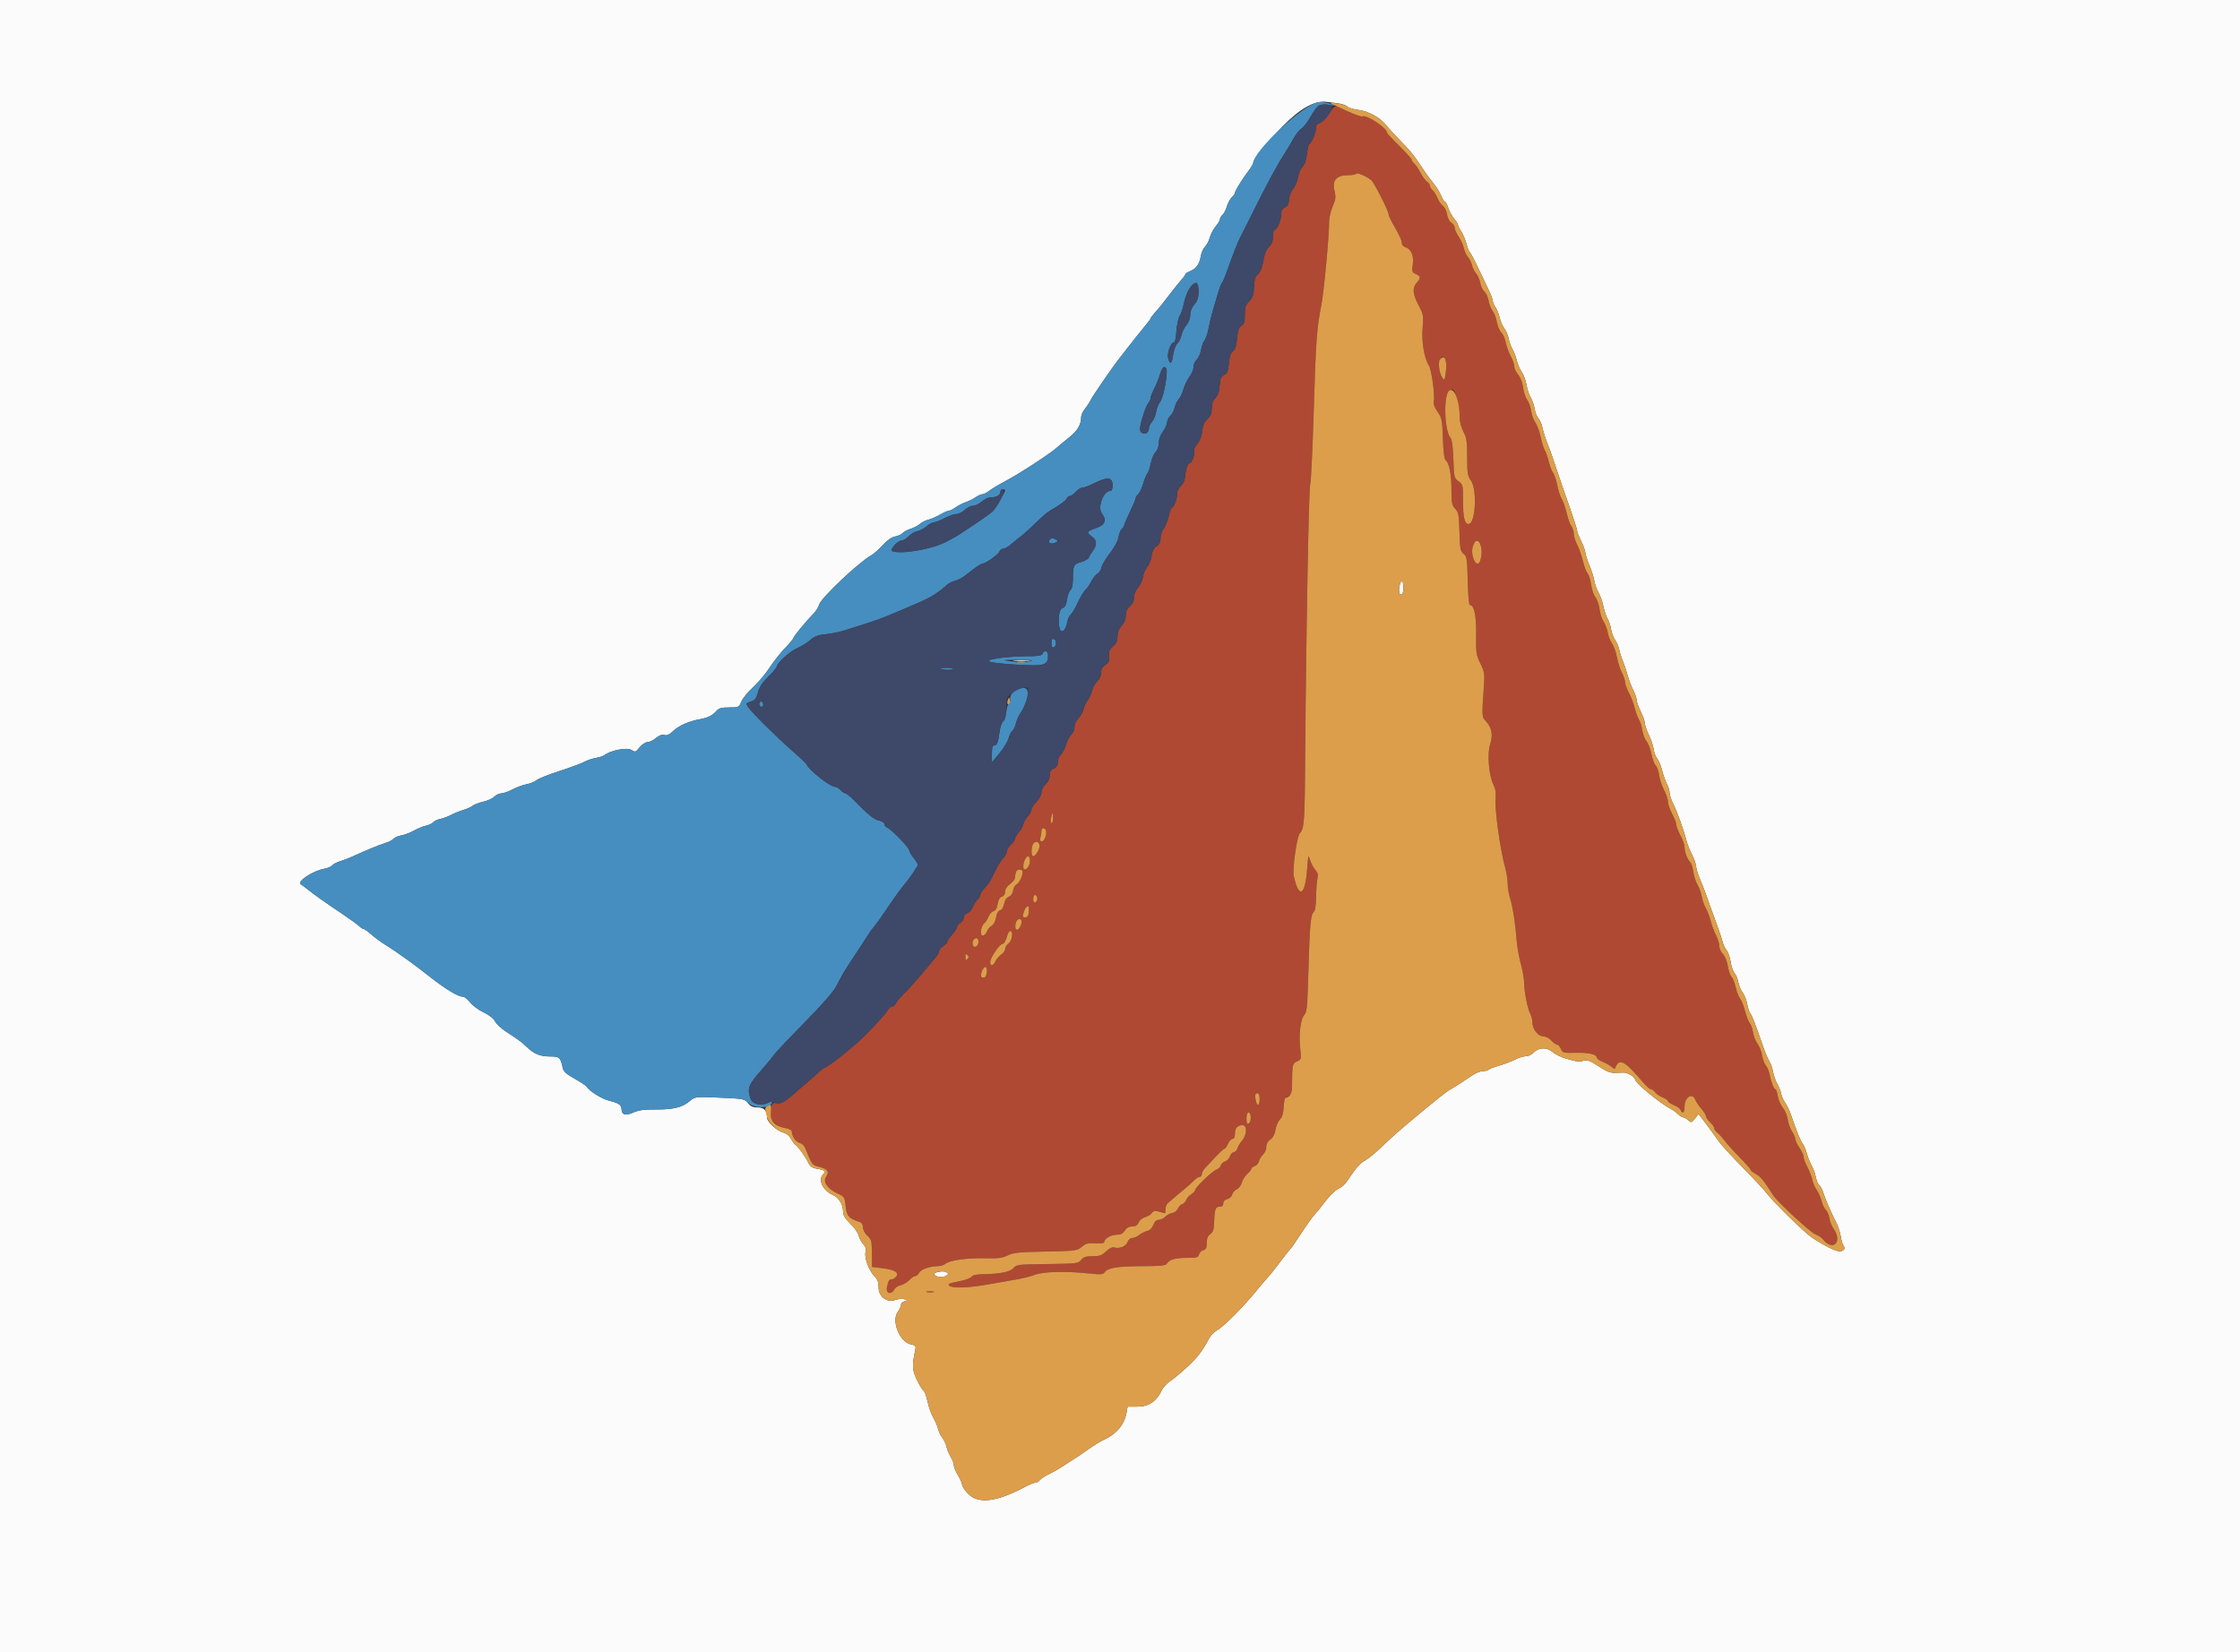 <svg id="svg" version="1.1" xmlns="http://www.w3.org/2000/svg" xmlns:xlink="http://www.w3.org/1999/xlink" width="400" height="295.057" viewBox="0, 0, 400,295.057"><rect x="0" y="0" width="400" height="295.057" fill="#333333" stroke="none"/><g id="svgg"><path id="path0" d="M237.306 20.351 C 236.758 21.153,236.011 21.886,235.646 21.980 C 235.173 22.102,234.982 22.371,234.982 22.913 C 234.982 23.750,234.160 25.683,233.805 25.683 C 233.682 25.683,233.491 26.481,233.381 27.456 C 233.247 28.640,232.989 29.408,232.606 29.765 C 232.290 30.060,231.914 30.930,231.770 31.699 C 231.626 32.469,231.237 33.389,230.904 33.745 C 230.559 34.114,230.259 34.897,230.205 35.572 C 230.134 36.461,229.947 36.825,229.446 37.044 C 228.950 37.262,228.782 37.583,228.782 38.313 C 228.782 39.374,228.057 41.033,227.594 41.033 C 227.436 41.033,227.306 41.571,227.306 42.228 C 227.306 43.103,227.120 43.597,226.610 44.073 C 226.128 44.523,225.814 45.297,225.589 46.585 C 225.368 47.850,225.063 48.609,224.639 48.953 C 224.152 49.347,223.995 49.852,223.923 51.250 C 223.848 52.718,223.692 53.182,223.059 53.814 C 222.417 54.456,222.288 54.854,222.288 56.187 C 222.288 57.479,222.170 57.866,221.676 58.194 C 221.203 58.508,221.026 59.023,220.896 60.457 C 220.774 61.798,220.575 62.420,220.180 62.697 C 219.794 62.967,219.576 63.611,219.445 64.869 C 219.292 66.334,219.139 66.711,218.597 66.958 C 218.062 67.202,217.912 67.559,217.805 68.852 C 217.712 69.973,217.481 70.637,217.028 71.090 C 216.578 71.540,216.384 72.095,216.384 72.929 C 216.384 73.839,216.199 74.295,215.610 74.841 C 215.054 75.357,214.793 75.953,214.682 76.967 C 214.585 77.849,214.261 78.696,213.816 79.230 C 213.425 79.699,213.173 80.260,213.256 80.476 C 213.448 80.976,212.873 82.657,212.510 82.657 C 212.139 82.657,211.695 83.892,211.610 85.159 C 211.566 85.811,211.288 86.417,210.862 86.787 C 210.441 87.153,210.185 87.707,210.185 88.250 C 210.185 89.189,209.638 90.627,209.281 90.627 C 209.161 90.627,208.897 91.325,208.695 92.177 C 208.493 93.030,208.081 94.044,207.780 94.431 C 207.479 94.818,207.232 95.579,207.232 96.122 C 207.232 96.836,207.038 97.236,206.526 97.571 C 206.033 97.894,205.761 98.423,205.627 99.320 C 205.521 100.027,205.172 100.907,204.853 101.276 C 204.533 101.644,204.190 102.453,204.091 103.073 C 203.992 103.693,203.595 104.541,203.210 104.957 C 202.770 105.432,202.509 106.072,202.509 106.678 C 202.509 107.339,202.277 107.845,201.771 108.284 C 201.250 108.737,201.033 109.226,201.033 109.946 C 201.033 110.625,200.786 111.232,200.295 111.762 C 199.786 112.311,199.557 112.895,199.557 113.643 C 199.557 114.432,199.356 114.902,198.819 115.369 C 198.055 116.034,197.985 116.232,198.067 117.519 C 198.101 118.049,197.883 118.438,197.361 118.781 C 196.826 119.131,196.605 119.536,196.605 120.169 C 196.605 120.728,196.344 121.304,195.906 121.712 C 195.521 122.069,195.108 122.827,194.988 123.395 C 194.868 123.963,194.533 124.694,194.244 125.018 C 193.954 125.343,193.624 126.046,193.511 126.581 C 193.398 127.116,192.985 127.874,192.594 128.265 C 192.170 128.689,191.882 129.322,191.882 129.830 C 191.882 130.309,191.622 130.918,191.290 131.219 C 190.965 131.513,190.553 132.298,190.376 132.962 C 190.199 133.626,189.801 134.407,189.492 134.698 C 189.183 134.988,188.928 135.520,188.925 135.879 C 188.920 136.682,188.645 137.107,187.970 137.355 C 187.632 137.480,187.454 137.859,187.454 138.455 C 187.454 139.045,187.195 139.604,186.716 140.048 C 186.293 140.440,185.978 141.060,185.978 141.500 C 185.978 141.955,185.617 142.637,185.092 143.173 C 184.605 143.672,184.207 144.288,184.207 144.543 C 184.207 144.798,183.875 145.402,183.469 145.884 C 183.063 146.366,182.731 146.964,182.731 147.213 C 182.731 147.461,182.399 148.059,181.993 148.541 C 181.587 149.023,181.255 149.584,181.255 149.787 C 181.255 149.989,180.923 150.467,180.517 150.849 C 180.111 151.230,179.779 151.785,179.779 152.081 C 179.779 152.377,179.515 152.884,179.193 153.206 C 178.640 153.758,178.018 154.829,177.031 156.925 C 176.795 157.426,176.254 158.184,175.829 158.609 C 175.403 159.035,175.055 159.572,175.055 159.803 C 175.055 160.034,174.848 160.395,174.595 160.605 C 174.343 160.814,173.956 161.416,173.737 161.941 C 173.517 162.466,173.060 162.983,172.721 163.091 C 172.376 163.200,172.103 163.538,172.103 163.855 C 172.103 164.167,171.838 164.589,171.513 164.792 C 171.188 164.995,170.923 165.323,170.923 165.522 C 170.923 165.721,170.524 166.337,170.037 166.892 C 169.550 167.447,169.151 168.034,169.151 168.197 C 169.151 168.360,168.819 168.711,168.413 168.977 C 168.007 169.243,167.675 169.645,167.675 169.871 C 167.675 170.097,167.413 170.592,167.093 170.971 C 166.773 171.350,165.677 172.658,164.658 173.878 C 163.639 175.097,162.200 176.691,161.461 177.420 C 160.722 178.149,160.029 178.978,159.921 179.262 C 159.812 179.546,159.525 179.779,159.282 179.779 C 159.039 179.779,158.681 180.077,158.486 180.443 C 158.011 181.336,154.073 185.455,152.347 186.863 C 151.850 187.269,151.241 187.779,150.994 187.996 C 150.035 188.838,147.459 190.701,147.254 190.701 C 147.135 190.701,146.721 191.000,146.333 191.365 C 145.945 191.731,145.165 192.428,144.598 192.915 C 144.031 193.402,142.798 194.465,141.859 195.277 C 139.923 196.949,139.447 197.198,138.564 196.998 C 137.877 196.842,137.576 197.489,137.569 199.133 C 137.564 200.216,138.696 201.182,140.329 201.488 C 140.930 201.601,141.402 201.864,141.402 202.085 C 141.402 202.921,142.097 203.947,142.778 204.118 C 143.169 204.216,143.608 204.592,143.754 204.953 C 145.035 208.126,144.984 208.058,146.332 208.397 C 147.810 208.770,148.145 209.288,147.500 210.209 C 146.899 211.067,147.805 212.354,149.580 213.163 C 150.784 213.712,150.825 213.777,151.014 215.449 C 151.215 217.224,151.573 217.617,153.579 218.265 C 153.895 218.367,154.096 218.728,154.096 219.193 C 154.096 219.640,154.423 220.258,154.887 220.687 C 155.617 221.364,155.680 221.608,155.699 223.845 L 155.720 226.269 157.638 226.506 C 159.813 226.774,160.623 227.294,160.012 228.029 C 159.803 228.281,159.457 228.487,159.243 228.487 C 158.763 228.487,158.648 228.675,158.388 229.889 C 158.146 231.015,159.140 231.314,159.692 230.282 C 159.859 229.971,160.378 229.632,160.846 229.529 C 161.314 229.426,162.003 229.017,162.376 228.619 C 162.749 228.222,163.226 227.897,163.436 227.897 C 163.645 227.897,163.956 227.637,164.126 227.319 C 164.455 226.704,166.083 226.130,167.504 226.127 C 167.979 226.126,168.579 225.934,168.838 225.699 C 169.519 225.083,172.852 224.627,176.011 224.718 C 178.241 224.783,178.963 224.690,179.926 224.217 C 180.942 223.719,181.892 223.621,186.713 223.520 C 192.161 223.406,192.343 223.382,193.185 222.673 C 193.915 222.059,194.299 221.959,195.624 222.042 C 196.700 222.109,197.196 222.029,197.196 221.788 C 197.195 221.218,198.434 220.517,199.441 220.517 C 200.111 220.517,200.511 220.308,200.858 219.779 C 201.185 219.281,201.612 219.041,202.173 219.041 C 202.771 219.041,203.098 218.836,203.337 218.311 C 203.524 217.901,204.031 217.492,204.492 217.377 C 204.944 217.266,205.481 216.939,205.685 216.652 C 205.988 216.226,206.230 216.181,207.011 216.405 C 207.537 216.556,208.001 216.679,208.042 216.679 C 208.084 216.679,208.118 216.352,208.118 215.953 C 208.118 215.553,208.325 215.055,208.577 214.846 C 208.830 214.636,209.416 214.133,209.880 213.727 C 210.344 213.321,211.136 212.657,211.639 212.251 C 212.142 211.845,212.842 211.214,213.194 210.849 C 213.546 210.483,214.009 210.185,214.223 210.185 C 214.437 210.185,214.613 209.966,214.613 209.699 C 214.613 209.432,214.880 208.934,215.208 208.592 C 215.535 208.250,216.391 207.339,217.110 206.568 C 217.828 205.797,218.524 205.166,218.656 205.166 C 218.788 205.166,219.073 204.768,219.288 204.280 C 219.504 203.793,219.869 203.395,220.099 203.395 C 220.357 203.395,220.518 203.084,220.521 202.583 C 220.527 201.562,220.788 201.172,221.605 200.966 C 222.747 200.678,222.805 202.569,221.693 203.838 C 221.408 204.162,221.084 204.727,220.973 205.092 C 220.863 205.458,220.578 205.756,220.342 205.756 C 220.105 205.756,219.780 206.101,219.620 206.523 C 219.460 206.945,219.069 207.358,218.752 207.441 C 218.434 207.524,218.097 207.836,218.002 208.135 C 217.907 208.434,217.570 208.761,217.253 208.861 C 216.551 209.084,213.432 212.061,213.432 212.507 C 213.432 212.684,213.105 213.042,212.705 213.304 C 212.306 213.566,211.900 214.027,211.805 214.329 C 211.709 214.631,211.403 214.950,211.126 215.038 C 210.849 215.126,210.490 215.498,210.329 215.864 C 210.169 216.231,209.727 216.575,209.349 216.629 C 208.971 216.682,208.406 216.981,208.094 217.293 C 207.783 217.605,207.250 217.860,206.912 217.860 C 206.496 217.860,206.185 218.152,205.957 218.757 C 205.743 219.323,205.344 219.721,204.876 219.835 C 204.467 219.935,203.816 220.262,203.429 220.562 C 203.042 220.862,202.474 221.107,202.167 221.107 C 201.845 221.107,201.492 221.416,201.332 221.837 C 201.039 222.606,199.948 223.049,198.974 222.795 C 198.601 222.697,198.086 222.945,197.505 223.499 C 196.758 224.214,196.363 224.354,195.105 224.354 C 193.900 224.354,193.493 224.487,193.063 225.018 C 192.544 225.659,192.331 225.685,187.014 225.753 C 181.740 225.821,181.479 225.852,180.978 226.471 C 180.423 227.157,178.548 227.527,175.383 227.577 C 174.325 227.593,173.682 227.751,173.464 228.049 C 173.284 228.296,172.236 228.664,171.135 228.867 C 169.549 229.159,169.208 229.312,169.496 229.600 C 170.031 230.134,172.960 230.032,176.679 229.350 C 178.465 229.022,180.723 228.625,181.697 228.468 C 182.672 228.311,184.066 227.952,184.797 227.670 C 186.292 227.095,190.324 226.996,194.474 227.433 C 196.623 227.659,196.962 227.630,197.286 227.187 C 197.850 226.416,199.618 226.140,204.044 226.133 C 207.127 226.127,208.145 226.030,208.325 225.726 C 208.768 224.975,209.850 224.649,211.902 224.649 C 213.729 224.649,213.971 224.583,214.113 224.037 C 214.201 223.700,214.549 223.353,214.886 223.265 C 215.371 223.138,215.498 222.870,215.498 221.975 C 215.498 221.157,215.672 220.724,216.127 220.405 C 216.642 220.044,216.767 219.624,216.821 218.069 C 216.896 215.916,217.067 215.498,217.877 215.498 C 218.252 215.498,218.450 215.295,218.450 214.913 C 218.450 214.541,218.709 214.264,219.163 214.150 C 219.556 214.051,219.947 213.685,220.036 213.332 C 220.124 212.981,220.494 212.561,220.857 212.399 C 221.220 212.236,221.619 211.713,221.744 211.236 C 221.869 210.759,222.308 210.056,222.720 209.674 C 223.132 209.292,223.469 208.861,223.469 208.716 C 223.469 208.572,223.734 208.369,224.058 208.266 C 224.383 208.163,224.727 207.765,224.823 207.382 C 224.919 206.999,225.251 206.456,225.562 206.175 C 225.872 205.895,226.125 205.298,226.125 204.850 C 226.125 204.324,226.386 203.842,226.857 203.493 C 227.339 203.137,227.651 202.548,227.769 201.771 C 227.867 201.122,228.219 200.298,228.550 199.941 C 228.966 199.493,229.175 198.818,229.226 197.767 C 229.294 196.355,229.526 195.934,230.406 195.626 C 230.568 195.569,230.710 194.670,230.722 193.628 C 230.760 190.081,230.792 189.936,231.620 189.559 C 232.372 189.216,232.386 189.159,232.184 187.273 C 231.910 184.711,232.248 181.922,232.913 181.257 C 233.369 180.801,233.459 179.887,233.627 173.984 C 233.872 165.348,234.040 163.366,234.563 162.932 C 234.855 162.689,234.992 161.861,235.016 160.185 C 235.036 158.866,235.145 157.387,235.260 156.900 C 235.419 156.223,235.324 155.853,234.856 155.327 C 234.519 154.949,234.103 154.152,233.931 153.556 C 233.639 152.542,233.606 152.650,233.417 155.218 C 233.064 160.008,231.940 160.586,231.032 156.443 C 230.766 155.230,231.574 149.451,232.092 148.861 C 232.930 147.907,232.991 146.976,233.083 133.743 C 233.225 113.101,233.720 86.864,233.974 86.452 C 234.102 86.246,234.380 80.426,234.592 73.519 C 234.985 60.711,235.135 58.620,235.959 54.465 C 236.416 52.157,237.351 42.143,237.346 39.612 C 237.344 38.911,237.629 37.673,237.979 36.861 C 238.536 35.566,238.574 35.213,238.285 34.002 C 237.856 32.202,238.680 31.292,240.737 31.292 C 241.449 31.292,242.105 31.173,242.195 31.027 C 242.355 30.767,244.052 31.497,244.875 32.181 C 245.370 32.591,247.970 37.706,247.970 38.268 C 247.970 38.480,248.260 39.156,248.614 39.770 C 249.866 41.940,250.332 42.935,250.332 43.437 C 250.332 43.717,250.601 44.031,250.930 44.135 C 251.991 44.472,252.494 45.606,252.285 47.189 C 252.110 48.506,252.151 48.635,252.838 48.948 C 253.734 49.357,253.757 49.594,252.989 50.480 C 252.164 51.430,252.251 52.503,253.314 54.509 C 254.189 56.160,254.220 56.342,254.038 58.650 C 253.841 61.140,254.326 63.971,255.186 65.351 C 255.649 66.094,256.276 70.779,256.036 71.697 C 255.926 72.120,256.151 72.744,256.702 73.538 C 257.479 74.660,257.543 74.977,257.662 78.325 C 257.749 80.768,257.911 82.006,258.170 82.210 C 258.799 82.705,259.185 84.715,259.187 87.509 C 259.188 89.837,259.266 90.229,259.852 90.853 C 260.448 91.485,260.527 91.915,260.617 94.979 C 260.707 98.061,260.780 98.450,261.355 98.915 C 261.946 99.393,262.000 99.745,262.094 103.737 C 262.150 106.106,262.313 108.044,262.456 108.044 C 263.240 108.044,263.642 109.911,263.597 113.348 C 263.555 116.614,263.608 116.972,264.352 118.493 C 265.105 120.032,265.141 120.287,264.960 122.868 C 264.606 127.944,264.611 128.030,265.328 128.793 C 266.400 129.933,266.646 131.275,266.090 132.947 C 265.532 134.627,265.881 138.608,266.731 140.251 C 267.052 140.872,267.168 141.635,267.079 142.546 C 266.885 144.529,267.850 151.563,268.783 154.972 C 269.026 155.860,269.225 157.134,269.225 157.803 C 269.225 158.473,269.427 159.673,269.673 160.470 C 270.147 162.002,270.634 165.174,270.848 168.118 C 270.918 169.092,271.243 170.886,271.570 172.103 C 271.896 173.321,272.166 174.841,272.170 175.480 C 272.180 177.109,272.756 180.072,273.244 181.005 C 273.469 181.436,273.653 182.182,273.653 182.663 C 273.653 183.821,274.675 185.092,275.607 185.092 C 276.009 185.092,276.646 185.424,277.022 185.830 C 277.398 186.236,277.860 186.568,278.048 186.568 C 278.235 186.568,278.543 186.907,278.732 187.320 C 279.061 188.044,279.166 188.070,281.476 188.019 C 283.777 187.969,285.166 188.314,285.166 188.936 C 285.166 189.091,285.659 189.423,286.262 189.675 C 286.865 189.927,287.579 190.333,287.849 190.578 C 288.281 190.968,288.361 190.969,288.508 190.586 C 289.148 188.917,290.168 189.485,293.429 193.325 C 293.996 193.993,294.620 194.539,294.815 194.539 C 295.010 194.539,295.343 194.778,295.555 195.070 C 295.767 195.362,296.373 195.777,296.900 195.992 C 297.428 196.206,297.860 196.505,297.860 196.656 C 297.860 196.807,298.331 197.127,298.906 197.368 C 299.481 197.608,300.027 198.000,300.118 198.238 C 300.414 199.009,300.812 198.698,300.812 197.695 C 300.812 195.889,302.246 195.039,302.787 196.525 C 302.892 196.812,303.354 197.484,303.814 198.018 C 304.273 198.551,304.649 199.159,304.649 199.368 C 304.649 199.578,304.982 200.061,305.387 200.443 C 305.793 200.824,306.125 201.305,306.125 201.511 C 306.125 201.717,306.358 202.059,306.642 202.271 C 306.926 202.483,307.510 203.122,307.938 203.690 C 308.367 204.258,309.595 205.618,310.669 206.712 C 311.742 207.806,312.620 208.805,312.620 208.933 C 312.620 209.060,313.052 209.401,313.579 209.691 C 314.402 210.142,315.098 211.002,316.605 213.430 C 317.301 214.550,323.171 220.010,324.094 220.396 C 324.650 220.628,325.252 221.006,325.431 221.235 C 327.306 223.634,329.127 221.853,327.366 219.342 C 327.079 218.932,326.763 218.113,326.662 217.520 C 326.561 216.928,326.284 216.281,326.046 216.084 C 325.808 215.886,325.466 215.177,325.285 214.507 C 325.105 213.837,324.704 212.934,324.395 212.500 C 324.086 212.066,323.745 211.267,323.638 210.726 C 323.531 210.185,323.133 209.157,322.755 208.443 C 322.376 207.729,322.066 206.905,322.066 206.611 C 322.066 206.318,321.734 205.588,321.328 204.990 C 320.923 204.392,320.590 203.689,320.588 203.427 C 320.587 203.166,320.325 202.556,320.006 202.071 C 319.686 201.586,319.339 200.614,319.233 199.910 C 319.127 199.206,318.730 198.260,318.350 197.809 C 317.970 197.357,317.571 196.437,317.464 195.763 C 317.356 195.090,317.168 194.539,317.046 194.539 C 316.771 194.539,316.264 193.251,316.000 191.882 C 315.891 191.314,315.601 190.621,315.355 190.343 C 315.110 190.064,314.795 189.225,314.655 188.477 C 314.516 187.729,314.144 186.790,313.830 186.391 C 313.516 185.992,313.167 185.105,313.055 184.419 C 312.943 183.734,312.672 182.970,312.453 182.722 C 312.235 182.474,311.853 181.490,311.604 180.536 C 311.356 179.582,310.959 178.587,310.722 178.326 C 310.485 178.064,310.144 177.190,309.963 176.384 C 309.782 175.577,309.437 174.700,309.197 174.433 C 308.956 174.167,308.655 173.292,308.528 172.488 C 308.391 171.623,308.034 170.765,307.654 170.384 C 307.300 170.031,307.011 169.374,307.011 168.926 C 307.011 168.477,306.749 167.621,306.429 167.024 C 306.109 166.427,305.687 165.299,305.490 164.519 C 305.293 163.738,304.901 162.701,304.618 162.214 C 304.334 161.727,304.010 160.797,303.897 160.148 C 303.784 159.498,303.442 158.552,303.137 158.046 C 302.832 157.539,302.497 156.500,302.392 155.736 C 302.287 154.972,302.022 154.168,301.803 153.949 C 301.280 153.426,300.812 152.169,300.812 151.288 C 300.812 150.901,300.480 149.960,300.074 149.197 C 299.668 148.433,299.336 147.570,299.336 147.278 C 299.336 146.986,299.004 146.123,298.598 145.359 C 298.192 144.596,297.860 143.625,297.860 143.201 C 297.860 142.777,297.545 141.834,297.161 141.105 C 296.776 140.375,296.371 139.158,296.261 138.401 C 296.150 137.643,295.874 136.869,295.648 136.680 C 295.421 136.492,295.082 135.585,294.894 134.664 C 294.707 133.743,294.315 132.723,294.024 132.399 C 293.732 132.074,293.401 131.210,293.287 130.480 C 293.173 129.749,292.898 128.865,292.677 128.514 C 292.455 128.164,292.112 127.234,291.916 126.448 C 291.720 125.662,291.250 124.434,290.872 123.720 C 290.494 123.006,290.185 122.140,290.185 121.797 C 290.185 121.453,289.929 120.696,289.617 120.114 C 289.305 119.532,288.911 118.306,288.742 117.390 C 288.573 116.473,288.176 115.358,287.861 114.910 C 287.546 114.462,287.199 113.580,287.092 112.949 C 286.984 112.318,286.653 111.454,286.356 111.030 C 286.059 110.605,285.737 109.616,285.641 108.832 C 285.545 108.047,285.211 107.082,284.900 106.686 C 284.589 106.290,284.241 105.272,284.128 104.422 C 284.014 103.573,283.728 102.659,283.491 102.391 C 283.255 102.123,282.877 101.126,282.651 100.177 C 282.426 99.227,281.970 97.924,281.637 97.281 C 281.305 96.638,281.033 95.770,281.033 95.354 C 281.033 94.937,280.835 94.314,280.594 93.969 C 280.352 93.624,279.970 92.552,279.745 91.587 C 279.520 90.623,279.132 89.514,278.883 89.123 C 278.634 88.733,278.272 87.616,278.078 86.642 C 277.883 85.668,277.549 84.672,277.335 84.428 C 277.120 84.185,276.785 83.321,276.590 82.509 C 276.396 81.697,276.069 80.762,275.864 80.431 C 275.659 80.100,275.328 79.037,275.128 78.069 C 274.928 77.102,274.501 75.938,274.179 75.484 C 273.857 75.030,273.519 74.100,273.428 73.418 C 273.337 72.735,273.020 71.845,272.722 71.439 C 272.425 71.033,272.094 70.037,271.987 69.225 C 271.870 68.337,271.516 67.417,271.099 66.915 C 270.718 66.456,270.406 65.789,270.406 65.434 C 270.406 65.079,270.119 64.259,269.769 63.612 C 269.418 62.965,269.025 61.876,268.894 61.192 C 268.764 60.508,268.400 59.692,268.086 59.378 C 267.773 59.064,267.419 58.229,267.300 57.522 C 267.181 56.815,266.846 55.933,266.555 55.563 C 266.265 55.193,265.940 54.375,265.833 53.745 C 265.727 53.114,265.386 52.369,265.077 52.089 C 264.767 51.809,264.428 51.100,264.324 50.513 C 264.219 49.926,263.894 49.181,263.602 48.856 C 263.309 48.531,262.976 47.867,262.861 47.380 C 262.747 46.893,262.419 46.229,262.133 45.904 C 261.847 45.579,261.519 44.868,261.404 44.323 C 261.288 43.777,260.875 42.862,260.486 42.289 C 260.097 41.715,259.779 41.000,259.779 40.699 C 259.779 40.399,259.510 39.985,259.181 39.781 C 258.827 39.561,258.510 38.953,258.403 38.292 C 258.304 37.677,257.978 37.002,257.679 36.792 C 257.379 36.582,256.939 35.945,256.702 35.377 C 256.465 34.809,256.063 34.172,255.810 33.962 C 255.557 33.753,255.351 33.405,255.351 33.191 C 255.351 32.976,255.104 32.627,254.803 32.415 C 254.501 32.203,253.980 31.489,253.643 30.829 C 253.307 30.169,252.823 29.455,252.568 29.243 C 252.312 29.031,252.103 28.722,252.103 28.557 C 252.103 28.392,251.107 27.276,249.889 26.078 C 248.672 24.880,247.675 23.796,247.675 23.668 C 247.675 22.852,243.922 20.395,243.281 20.791 C 243.121 20.890,241.991 20.503,240.770 19.932 C 238.071 18.668,238.490 18.617,237.306 20.351 M258.182 64.506 C 258.285 64.914,258.275 65.874,258.160 66.640 C 257.911 68.299,257.336 67.877,257.002 65.791 C 256.724 64.052,257.780 62.902,258.182 64.506 M260.233 71.469 C 260.466 72.346,260.659 73.690,260.661 74.456 C 260.663 75.324,260.915 76.326,261.328 77.113 C 261.900 78.201,261.993 78.827,261.993 81.624 C 261.993 84.518,262.065 84.972,262.657 85.802 C 263.814 87.424,263.493 93.579,262.251 93.579 C 261.531 93.579,261.255 92.443,261.255 89.491 C 261.255 86.621,261.233 86.528,260.448 85.956 C 259.666 85.386,259.639 85.272,259.533 82.020 C 259.461 79.825,259.290 78.519,259.037 78.229 C 257.905 76.932,257.726 70.527,258.799 69.741 C 259.468 69.251,259.725 69.561,260.233 71.469 M264.385 97.196 C 264.618 97.905,264.590 99.300,264.327 100.148 C 264.049 101.044,263.356 100.711,263.037 99.527 C 262.507 97.558,263.781 95.355,264.385 97.196 M188.044 146.125 C 188.044 146.613,187.934 147.011,187.800 147.011 C 187.666 147.011,187.615 146.613,187.686 146.125 C 187.758 145.638,187.867 145.240,187.930 145.240 C 187.993 145.240,188.044 145.638,188.044 146.125 M186.720 148.199 C 187.041 148.717,186.552 150.258,186.068 150.258 C 185.741 150.258,185.664 150.072,185.792 149.594 C 185.890 149.229,185.972 148.697,185.974 148.413 C 185.978 147.847,186.424 147.720,186.720 148.199 M185.633 150.961 C 185.744 151.531,184.938 152.915,184.495 152.915 C 184.082 152.915,184.138 151.035,184.565 150.609 C 185.022 150.152,185.507 150.312,185.633 150.961 M183.911 153.742 C 183.911 154.538,183.457 155.277,182.967 155.277 C 182.631 155.277,182.674 154.162,183.036 153.486 C 183.479 152.659,183.911 152.786,183.911 153.742 M182.562 155.538 C 182.827 155.967,182.119 157.629,181.538 157.940 C 181.242 158.099,180.957 158.594,180.905 159.040 C 180.847 159.542,180.558 159.964,180.148 160.144 C 179.722 160.331,179.417 160.794,179.296 161.436 C 179.182 162.046,178.901 162.492,178.579 162.576 C 178.233 162.667,177.982 163.115,177.854 163.870 C 177.735 164.573,177.433 165.147,177.081 165.335 C 176.763 165.506,176.380 165.969,176.229 166.365 C 176.079 166.761,175.742 167.085,175.482 167.085 C 174.904 167.085,175.156 165.364,175.809 164.847 C 176.031 164.671,176.353 164.160,176.523 163.711 C 176.694 163.262,177.088 162.828,177.399 162.747 C 177.784 162.646,178.027 162.234,178.158 161.459 C 178.286 160.703,178.541 160.259,178.917 160.140 C 179.268 160.028,179.483 159.691,179.483 159.251 C 179.483 158.805,179.812 158.298,180.369 157.887 C 180.856 157.527,181.255 157.002,181.255 156.721 C 181.255 155.538,182.093 154.779,182.562 155.538 M185.181 160.785 C 185.097 161.003,184.910 161.181,184.765 161.181 C 184.457 161.181,184.409 160.191,184.703 159.897 C 184.988 159.612,185.363 160.310,185.181 160.785 M183.734 162.312 C 183.718 162.502,183.685 162.923,183.661 163.247 C 183.633 163.609,183.405 163.838,183.070 163.838 C 182.581 163.838,182.557 163.730,182.847 162.804 C 183.142 161.861,183.804 161.494,183.734 162.312 M182.435 164.667 C 182.435 164.961,182.256 165.446,182.038 165.745 C 181.530 166.440,181.121 165.886,181.380 164.854 C 181.589 164.021,182.435 163.871,182.435 164.667 M180.725 167.263 C 180.678 167.733,180.379 168.300,180.061 168.523 C 179.743 168.746,179.483 169.175,179.483 169.476 C 179.483 169.777,179.172 170.227,178.791 170.477 C 178.410 170.727,177.948 171.261,177.764 171.665 C 177.365 172.540,176.827 172.631,176.827 171.823 C 176.827 171.058,178.529 168.561,179.050 168.561 C 179.280 168.561,179.603 168.034,179.784 167.361 C 180.150 165.999,180.861 165.926,180.725 167.263 M174.714 168.431 C 174.579 169.128,173.921 169.321,173.694 168.729 C 173.467 168.137,174.153 167.245,174.539 167.631 C 174.691 167.783,174.770 168.143,174.714 168.431 M172.753 171.277 C 172.477 171.552,172.399 171.474,172.399 170.923 C 172.399 170.371,172.477 170.293,172.753 170.568 C 173.028 170.844,173.028 171.001,172.753 171.277 M176.236 173.548 C 176.236 174.375,175.538 175.007,175.210 174.477 C 174.988 174.117,175.566 172.694,175.934 172.694 C 176.100 172.694,176.236 173.078,176.236 173.548 M224.945 196.310 C 224.945 196.778,224.828 197.233,224.685 197.321 C 224.385 197.506,223.980 195.792,224.228 195.389 C 224.528 194.905,224.945 195.440,224.945 196.310 M223.351 199.606 C 223.308 200.957,222.583 201.073,222.583 199.729 C 222.583 199.038,222.721 198.672,222.982 198.672 C 223.238 198.672,223.370 199.004,223.351 199.606 M165.538 230.762 C 165.906 230.833,166.437 230.830,166.719 230.756 C 167.002 230.682,166.701 230.625,166.052 230.628 C 165.402 230.631,165.171 230.692,165.538 230.762 " stroke="none" fill="#af4933" fill-rule="evenodd"></path><path id="path1" d="M0.000 147.601 L 0.000 295.203 200.000 295.203 L 400.000 295.203 400.000 147.601 L 400.000 0.000 200.000 0.000 L 0.000 0.000 0.000 147.601 M238.869 18.449 C 239.627 18.547,240.395 18.805,240.575 19.022 C 240.756 19.240,241.643 19.510,242.547 19.623 C 244.352 19.848,246.474 21.010,247.499 22.333 C 247.839 22.773,249.032 24.071,250.150 25.219 C 251.987 27.106,252.595 27.873,254.233 30.372 C 254.512 30.796,254.945 31.410,255.195 31.734 C 255.446 32.059,255.958 32.723,256.332 33.210 C 256.707 33.697,257.187 34.528,257.399 35.055 C 257.611 35.583,257.890 36.015,258.020 36.015 C 258.150 36.015,258.419 36.513,258.618 37.122 C 258.816 37.731,259.291 38.604,259.674 39.063 C 260.056 39.522,260.369 40.033,260.369 40.198 C 260.369 40.364,260.613 40.852,260.911 41.283 C 261.210 41.714,261.627 42.701,261.838 43.476 C 262.049 44.252,262.325 44.950,262.451 45.028 C 262.578 45.107,263.169 46.199,263.764 47.456 C 264.360 48.713,265.234 50.539,265.708 51.513 C 266.181 52.487,266.568 53.487,266.568 53.735 C 266.568 53.983,266.785 54.495,267.049 54.873 C 267.314 55.251,267.651 56.096,267.798 56.751 C 267.945 57.405,268.323 58.269,268.638 58.669 C 268.952 59.068,269.296 59.880,269.401 60.473 C 269.506 61.065,269.827 61.948,270.115 62.435 C 270.402 62.923,270.731 63.786,270.845 64.354 C 270.959 64.923,271.356 65.852,271.728 66.421 C 272.100 66.989,272.492 68.046,272.599 68.769 C 272.706 69.492,273.036 70.488,273.333 70.983 C 273.629 71.477,273.950 72.397,274.045 73.026 C 274.140 73.655,274.440 74.415,274.712 74.714 C 274.983 75.014,275.307 75.762,275.431 76.375 C 275.556 76.989,275.921 78.155,276.242 78.967 C 276.564 79.779,277.028 81.041,277.274 81.771 C 277.519 82.502,277.854 83.498,278.017 83.985 C 278.611 85.756,279.348 87.889,280.463 91.070 C 281.090 92.856,281.611 94.517,281.622 94.760 C 281.633 95.004,281.969 95.867,282.368 96.679 C 282.767 97.491,283.095 98.391,283.097 98.680 C 283.098 98.970,283.415 99.966,283.800 100.895 C 284.185 101.823,284.595 103.114,284.710 103.764 C 284.826 104.413,285.160 105.343,285.454 105.830 C 285.747 106.317,286.134 107.417,286.313 108.274 C 286.493 109.131,286.829 110.127,287.062 110.488 C 287.294 110.849,287.573 111.675,287.681 112.325 C 287.789 112.974,288.115 113.843,288.404 114.255 C 288.693 114.668,289.028 115.465,289.148 116.026 C 289.268 116.588,289.562 117.513,289.801 118.081 C 290.041 118.649,290.417 119.779,290.638 120.590 C 290.859 121.402,291.312 122.593,291.645 123.236 C 291.978 123.879,292.255 124.676,292.260 125.007 C 292.265 125.338,292.596 126.273,292.995 127.085 C 293.395 127.897,293.723 128.834,293.724 129.167 C 293.726 129.501,294.044 130.430,294.432 131.234 C 294.821 132.037,295.213 133.208,295.305 133.837 C 295.398 134.466,295.680 135.210,295.933 135.489 C 296.185 135.768,296.580 136.715,296.809 137.592 C 297.038 138.470,297.434 139.587,297.688 140.074 C 297.943 140.561,298.152 141.264,298.153 141.635 C 298.154 142.007,298.432 142.854,298.770 143.516 C 299.440 144.830,300.669 148.237,301.148 150.111 C 301.315 150.760,301.772 151.923,302.164 152.694 C 302.557 153.465,302.878 154.378,302.878 154.723 C 302.878 155.068,303.191 156.098,303.572 157.011 C 304.288 158.722,304.681 159.773,305.464 162.066 C 305.714 162.797,306.223 164.192,306.595 165.166 C 306.967 166.140,307.406 167.451,307.570 168.079 C 307.734 168.707,308.079 169.454,308.337 169.739 C 308.595 170.024,308.914 170.939,309.046 171.773 C 309.177 172.607,309.493 173.520,309.747 173.803 C 310.001 174.086,310.301 174.817,310.414 175.427 C 310.528 176.037,310.873 176.858,311.182 177.251 C 311.491 177.644,311.858 178.571,311.996 179.312 C 312.134 180.052,312.398 180.840,312.582 181.062 C 312.901 181.446,313.256 182.364,314.846 186.920 C 315.225 188.006,315.733 189.202,315.975 189.577 C 316.216 189.951,316.506 190.790,316.619 191.439 C 316.732 192.089,317.060 193.018,317.347 193.506 C 317.635 193.993,317.960 194.817,318.070 195.337 C 318.180 195.857,318.504 196.587,318.790 196.960 C 319.075 197.333,319.516 198.236,319.768 198.967 C 320.903 202.256,321.556 203.870,321.917 204.280 C 322.131 204.524,322.458 205.290,322.642 205.982 C 322.826 206.675,323.223 207.671,323.522 208.196 C 323.822 208.722,324.152 209.636,324.256 210.229 C 324.359 210.821,324.633 211.463,324.864 211.654 C 325.095 211.846,325.432 212.490,325.614 213.086 C 325.956 214.208,327.021 216.651,327.953 218.450 C 328.247 219.018,328.586 220.081,328.706 220.812 C 328.825 221.542,329.052 222.300,329.210 222.496 C 329.611 222.993,329.242 223.469,328.457 223.469 C 327.757 223.469,325.622 222.399,323.529 220.998 C 322.209 220.115,316.449 214.455,315.424 213.033 C 315.100 212.583,313.198 210.545,311.198 208.505 C 309.198 206.464,307.272 204.361,306.918 203.831 C 306.563 203.301,305.609 201.986,304.797 200.908 L 303.321 198.950 302.672 199.756 C 302.056 200.521,301.995 200.537,301.468 200.060 C 301.163 199.783,300.757 199.557,300.567 199.557 C 300.377 199.557,299.966 199.302,299.653 198.989 C 299.341 198.677,298.776 198.262,298.399 198.068 C 296.425 197.053,291.956 193.363,291.956 192.749 C 291.956 192.363,290.621 191.554,289.990 191.557 C 289.691 191.558,288.962 191.579,288.370 191.602 C 287.557 191.635,286.845 191.348,285.470 190.435 C 284.009 189.465,283.491 189.266,282.857 189.434 C 281.954 189.673,281.746 189.648,279.651 189.060 C 278.809 188.823,277.710 188.284,277.209 187.862 C 276.150 186.971,274.700 187.051,273.796 188.050 C 273.505 188.372,272.917 188.635,272.489 188.635 C 272.061 188.635,271.185 188.905,270.542 189.235 C 269.899 189.565,268.642 190.045,267.749 190.301 C 266.856 190.557,265.999 190.885,265.845 191.029 C 265.691 191.173,265.226 191.292,264.812 191.293 C 264.398 191.293,263.606 191.592,263.053 191.957 C 262.500 192.322,261.504 192.980,260.839 193.421 C 260.175 193.862,259.232 194.444,258.745 194.714 C 257.854 195.210,250.654 201.153,248.364 203.284 C 247.688 203.913,246.537 204.984,245.806 205.662 C 245.075 206.341,244.075 207.105,243.583 207.359 C 243.092 207.613,242.217 208.519,241.639 209.372 C 240.093 211.654,239.941 211.819,238.899 212.357 C 238.375 212.628,237.379 213.605,236.685 214.528 C 235.992 215.450,235.108 216.544,234.722 216.959 C 234.335 217.373,233.283 218.841,232.384 220.221 C 231.485 221.601,230.669 222.797,230.570 222.878 C 230.411 223.010,228.766 225.106,227.375 226.951 C 227.093 227.324,226.530 227.993,226.122 228.439 C 225.715 228.884,224.851 229.906,224.203 230.709 C 222.157 233.247,218.481 236.938,217.444 237.497 C 216.894 237.793,216.227 238.444,215.961 238.944 C 214.717 241.280,213.902 242.351,212.042 244.088 C 210.939 245.119,209.559 246.270,208.975 246.646 C 208.392 247.022,207.695 247.792,207.427 248.357 C 206.514 250.280,205.097 251.218,203.103 251.218 L 201.355 251.218 201.155 252.325 C 200.769 254.456,199.314 256.165,197.029 257.171 C 196.552 257.380,195.408 258.086,194.486 258.739 C 193.564 259.392,192.434 260.158,191.976 260.442 C 191.519 260.725,190.546 261.355,189.815 261.841 C 189.085 262.327,187.954 262.973,187.302 263.278 C 186.650 263.582,185.937 264.048,185.716 264.314 C 185.496 264.580,185.119 264.797,184.878 264.797 C 184.638 264.797,183.824 265.126,183.069 265.528 C 177.913 268.278,174.656 268.661,172.838 266.732 C 172.271 266.132,171.804 265.418,171.799 265.145 C 171.794 264.872,171.462 264.118,171.062 263.469 C 170.662 262.819,170.334 262.022,170.333 261.697 C 170.331 261.373,170.080 260.697,169.775 260.197 C 169.470 259.696,169.129 258.872,169.018 258.366 C 168.906 257.859,168.567 257.129,168.264 256.743 C 167.960 256.358,167.622 255.654,167.511 255.180 C 167.401 254.705,167.009 253.786,166.641 253.137 C 166.273 252.487,165.815 251.193,165.622 250.262 C 165.430 249.330,165.105 248.466,164.899 248.343 C 164.693 248.219,164.159 247.337,163.712 246.383 C 162.887 244.622,162.847 243.948,163.409 241.254 C 163.597 240.354,163.551 240.282,162.675 240.107 C 160.674 239.707,159.138 235.955,160.309 234.329 C 160.626 233.889,160.886 233.312,160.886 233.047 C 160.886 232.782,161.185 232.485,161.550 232.388 C 162.210 232.211,162.210 232.209,161.476 232.030 C 161.070 231.930,160.367 231.987,159.914 232.156 C 158.428 232.710,156.900 231.613,156.900 229.990 C 156.900 229.005,156.722 228.514,156.152 227.928 C 155.151 226.900,154.311 224.629,154.562 223.630 C 154.706 223.056,154.596 222.672,154.154 222.198 C 153.821 221.841,153.454 221.151,153.338 220.664 C 153.222 220.177,152.548 219.216,151.840 218.529 C 150.865 217.581,150.554 217.057,150.554 216.360 C 150.554 215.140,149.747 213.831,148.737 213.413 C 147.032 212.707,146.051 210.787,146.911 209.837 C 147.516 209.168,147.327 208.961,145.907 208.735 C 145.060 208.599,144.692 208.348,144.354 207.674 C 143.740 206.450,142.542 204.771,142.081 204.487 C 141.870 204.357,141.496 203.861,141.249 203.384 C 140.988 202.879,140.465 202.434,139.995 202.317 C 138.773 202.014,136.986 200.410,136.979 199.612 C 136.970 198.346,136.448 197.786,135.277 197.786 C 134.461 197.786,134.040 197.595,133.578 197.017 C 132.998 196.289,132.781 196.238,129.582 196.084 C 124.119 195.820,124.159 195.816,123.127 196.684 C 121.830 197.776,120.164 198.177,117.048 198.148 C 115.023 198.129,114.083 198.258,113.095 198.694 C 111.701 199.309,110.996 199.103,110.996 198.081 C 110.996 197.354,110.475 197.000,108.778 196.577 C 107.433 196.241,105.267 194.890,104.723 194.047 C 104.600 193.858,103.638 193.221,102.585 192.632 C 101.137 191.822,100.627 191.365,100.498 190.762 C 100.085 188.822,99.924 188.677,98.197 188.677 C 96.439 188.677,95.379 188.238,94.038 186.957 C 93.089 186.049,92.660 185.733,90.369 184.250 C 89.528 183.706,88.642 182.879,88.401 182.412 C 88.121 181.871,87.374 181.285,86.341 180.796 C 85.449 180.374,84.372 179.574,83.948 179.018 C 83.524 178.462,82.947 178.007,82.666 178.007 C 81.817 178.007,79.655 176.715,76.921 174.573 C 75.498 173.458,73.915 172.247,73.403 171.881 C 70.804 170.023,70.112 169.546,69.228 169.004 C 68.062 168.288,66.932 167.458,65.914 166.568 C 65.496 166.203,65.040 165.904,64.902 165.904 C 64.763 165.904,64.412 165.672,64.121 165.387 C 63.830 165.103,62.402 164.074,60.947 163.101 C 58.072 161.176,56.095 159.773,54.849 158.774 C 54.411 158.422,53.895 158.038,53.704 157.919 C 52.945 157.450,55.890 155.513,57.904 155.157 C 58.496 155.052,59.138 154.777,59.330 154.546 C 59.521 154.315,60.166 153.981,60.762 153.803 C 61.357 153.625,62.376 153.235,63.026 152.935 C 65.304 151.884,67.759 150.877,68.832 150.554 C 69.428 150.375,70.073 150.039,70.264 149.808 C 70.456 149.577,71.098 149.300,71.690 149.193 C 72.283 149.086,73.299 148.697,73.948 148.329 C 74.598 147.961,75.552 147.571,76.068 147.464 C 76.585 147.356,77.158 147.086,77.343 146.863 C 77.528 146.641,78.102 146.369,78.618 146.260 C 79.135 146.151,80.022 145.819,80.590 145.523 C 81.159 145.227,82.155 144.826,82.804 144.632 C 83.454 144.438,84.187 144.105,84.433 143.891 C 84.679 143.677,85.510 143.361,86.279 143.189 C 87.049 143.016,87.943 142.610,88.267 142.286 C 88.591 141.962,89.156 141.697,89.523 141.697 C 89.889 141.697,90.792 141.376,91.529 140.984 C 92.266 140.592,93.395 140.177,94.036 140.062 C 94.678 139.947,95.469 139.625,95.793 139.345 C 96.118 139.066,97.978 138.324,99.926 137.696 C 101.875 137.068,103.867 136.332,104.354 136.059 C 104.841 135.787,105.771 135.470,106.421 135.357 C 107.070 135.243,107.760 135.019,107.953 134.859 C 108.956 134.031,111.991 133.435,112.733 133.922 C 113.431 134.379,113.484 134.362,114.219 133.468 C 114.650 132.944,115.260 132.542,115.623 132.543 C 115.976 132.545,116.651 132.221,117.124 131.823 C 117.709 131.331,118.194 131.155,118.642 131.272 C 119.121 131.397,119.556 131.198,120.240 130.539 C 121.224 129.593,123.017 128.806,125.018 128.442 C 126.424 128.186,127.190 127.799,127.946 126.965 C 128.391 126.472,128.854 126.347,130.226 126.347 C 131.919 126.347,131.955 126.329,132.385 125.301 C 132.625 124.725,133.562 123.578,134.467 122.751 C 135.372 121.924,136.684 120.369,137.383 119.295 C 138.081 118.222,139.338 116.630,140.175 115.758 C 141.012 114.885,141.697 114.057,141.697 113.916 C 141.697 113.664,143.902 111.000,145.354 109.497 C 145.758 109.079,146.174 108.395,146.279 107.978 C 146.564 106.842,153.356 100.412,155.563 99.188 C 156.002 98.945,156.928 98.127,157.621 97.370 C 158.453 96.463,159.211 95.933,159.854 95.813 C 160.389 95.712,160.983 95.441,161.175 95.210 C 161.366 94.979,162.011 94.634,162.607 94.444 C 163.203 94.253,163.956 93.858,164.280 93.565 C 164.605 93.272,165.269 92.938,165.756 92.821 C 166.244 92.705,167.185 92.297,167.849 91.914 C 168.513 91.531,169.223 91.218,169.427 91.218 C 169.631 91.218,170.178 90.947,170.642 90.617 C 171.107 90.286,171.924 89.867,172.459 89.686 C 172.994 89.504,173.784 89.111,174.215 88.811 C 174.646 88.511,175.193 88.266,175.430 88.266 C 175.667 88.266,176.206 87.995,176.627 87.663 C 177.048 87.332,178.444 86.502,179.729 85.818 C 182.153 84.529,187.565 80.990,188.792 79.891 C 189.179 79.545,190.157 78.731,190.966 78.081 C 192.420 76.914,193.063 75.821,193.063 74.517 C 193.063 74.148,193.367 73.471,193.738 73.012 C 194.110 72.553,194.573 71.845,194.767 71.439 C 195.102 70.738,198.611 65.629,199.836 64.059 C 202.753 60.321,203.771 59.039,204.553 58.119 C 205.052 57.531,205.461 56.973,205.461 56.878 C 205.461 56.783,205.760 56.371,206.125 55.961 C 207.113 54.854,207.542 54.324,209.004 52.404 C 209.734 51.445,210.631 50.334,210.996 49.936 C 211.362 49.538,211.661 49.115,211.661 48.996 C 211.661 48.877,212.069 48.611,212.569 48.404 C 213.650 47.956,214.182 47.185,214.445 45.681 C 214.552 45.072,214.885 44.341,215.186 44.058 C 215.486 43.774,215.868 43.042,216.035 42.431 C 216.202 41.820,216.681 40.913,217.099 40.416 C 217.518 39.919,217.860 39.339,217.860 39.128 C 217.860 38.917,218.058 38.579,218.301 38.378 C 218.544 38.176,218.897 37.498,219.085 36.870 C 219.273 36.243,219.672 35.507,219.972 35.236 C 220.271 34.964,220.517 34.614,220.517 34.457 C 220.517 34.111,221.842 31.960,222.952 30.504 C 223.399 29.918,223.764 29.317,223.764 29.168 C 223.764 28.597,226.671 24.943,228.994 22.594 C 232.224 19.328,234.779 17.905,236.900 18.191 C 237.225 18.235,238.111 18.351,238.869 18.449 M249.907 104.657 C 249.701 105.755,249.897 106.394,250.353 106.113 C 250.703 105.896,250.713 103.999,250.364 103.784 C 250.220 103.695,250.014 104.087,249.907 104.657 M181.181 118.002 C 181.871 118.064,183.000 118.064,183.690 118.002 C 184.380 117.940,183.815 117.889,182.435 117.889 C 181.055 117.889,180.491 117.940,181.181 118.002 M167.306 227.215 C 166.560 227.409,166.672 227.803,167.534 228.019 C 168.473 228.255,169.731 227.667,169.117 227.279 C 168.689 227.007,168.169 226.989,167.306 227.215 " stroke="none" fill="#fbfbfb" fill-rule="evenodd"></path><path id="path2" d="M235.451 18.245 C 232.808 18.570,223.764 27.023,223.764 29.168 C 223.764 29.317,223.399 29.918,222.952 30.504 C 221.842 31.960,220.517 34.111,220.517 34.457 C 220.517 34.614,220.271 34.964,219.972 35.236 C 219.672 35.507,219.273 36.243,219.085 36.870 C 218.897 37.498,218.544 38.176,218.301 38.378 C 218.058 38.579,217.860 38.917,217.860 39.128 C 217.860 39.339,217.518 39.919,217.099 40.416 C 216.681 40.913,216.202 41.820,216.035 42.431 C 215.868 43.042,215.486 43.774,215.186 44.058 C 214.885 44.341,214.552 45.072,214.445 45.681 C 214.182 47.185,213.650 47.956,212.569 48.404 C 212.069 48.611,211.661 48.877,211.661 48.996 C 211.661 49.115,211.362 49.538,210.996 49.936 C 210.631 50.334,209.734 51.445,209.004 52.404 C 207.542 54.324,207.113 54.854,206.125 55.961 C 205.760 56.371,205.461 56.783,205.461 56.878 C 205.461 56.973,205.052 57.531,204.553 58.119 C 203.771 59.039,202.753 60.321,199.836 64.059 C 198.611 65.629,195.102 70.738,194.767 71.439 C 194.573 71.845,194.110 72.553,193.738 73.012 C 193.367 73.471,193.063 74.148,193.063 74.517 C 193.063 75.821,192.420 76.914,190.966 78.081 C 190.157 78.731,189.179 79.545,188.792 79.891 C 187.565 80.990,182.153 84.529,179.729 85.818 C 178.444 86.502,177.048 87.332,176.627 87.663 C 176.206 87.995,175.667 88.266,175.430 88.266 C 175.193 88.266,174.646 88.511,174.215 88.811 C 173.784 89.111,172.994 89.504,172.459 89.686 C 171.924 89.867,171.107 90.286,170.642 90.617 C 170.178 90.947,169.631 91.218,169.427 91.218 C 169.223 91.218,168.513 91.531,167.849 91.914 C 167.185 92.297,166.244 92.705,165.756 92.821 C 165.269 92.938,164.605 93.272,164.280 93.565 C 163.956 93.858,163.203 94.253,162.607 94.444 C 162.011 94.634,161.366 94.979,161.175 95.210 C 160.983 95.441,160.389 95.712,159.854 95.813 C 159.211 95.933,158.453 96.463,157.621 97.370 C 156.928 98.127,156.002 98.945,155.563 99.188 C 153.356 100.412,146.564 106.842,146.279 107.978 C 146.174 108.395,145.758 109.079,145.354 109.497 C 143.902 111.000,141.697 113.664,141.697 113.916 C 141.697 114.057,141.012 114.885,140.175 115.758 C 139.338 116.630,138.081 118.222,137.383 119.295 C 136.684 120.369,135.372 121.924,134.467 122.751 C 133.562 123.578,132.625 124.725,132.385 125.301 C 131.955 126.329,131.919 126.347,130.226 126.347 C 128.854 126.347,128.391 126.472,127.946 126.965 C 127.190 127.799,126.424 128.186,125.018 128.442 C 123.017 128.806,121.224 129.593,120.240 130.539 C 119.556 131.198,119.121 131.397,118.642 131.272 C 118.194 131.155,117.709 131.331,117.124 131.823 C 116.651 132.221,115.976 132.545,115.623 132.543 C 115.260 132.542,114.650 132.944,114.219 133.468 C 113.484 134.362,113.431 134.379,112.733 133.922 C 111.991 133.435,108.956 134.031,107.953 134.859 C 107.760 135.019,107.070 135.243,106.421 135.357 C 105.771 135.470,104.841 135.787,104.354 136.059 C 103.867 136.332,101.875 137.068,99.926 137.696 C 97.978 138.324,96.118 139.066,95.793 139.345 C 95.469 139.625,94.678 139.947,94.036 140.062 C 93.395 140.177,92.266 140.592,91.529 140.984 C 90.792 141.376,89.889 141.697,89.523 141.697 C 89.156 141.697,88.591 141.962,88.267 142.286 C 87.943 142.610,87.049 143.016,86.279 143.189 C 85.510 143.361,84.679 143.677,84.433 143.891 C 84.187 144.105,83.454 144.438,82.804 144.632 C 82.155 144.826,81.159 145.227,80.590 145.523 C 80.022 145.819,79.135 146.151,78.618 146.260 C 78.102 146.369,77.528 146.641,77.343 146.863 C 77.158 147.086,76.585 147.356,76.068 147.464 C 75.552 147.571,74.598 147.961,73.948 148.329 C 73.299 148.697,72.283 149.086,71.690 149.193 C 71.098 149.300,70.456 149.577,70.264 149.808 C 70.073 150.039,69.428 150.375,68.832 150.554 C 67.759 150.877,65.304 151.884,63.026 152.935 C 62.376 153.235,61.357 153.625,60.762 153.803 C 60.166 153.981,59.521 154.315,59.330 154.546 C 59.138 154.777,58.496 155.052,57.904 155.157 C 55.890 155.513,52.945 157.450,53.704 157.919 C 53.895 158.038,54.411 158.422,54.849 158.774 C 56.095 159.773,58.072 161.176,60.947 163.101 C 62.402 164.074,63.830 165.103,64.121 165.387 C 64.412 165.672,64.763 165.904,64.902 165.904 C 65.040 165.904,65.496 166.203,65.914 166.568 C 66.932 167.458,68.062 168.288,69.228 169.004 C 70.112 169.546,70.804 170.023,73.403 171.881 C 73.915 172.247,75.498 173.458,76.921 174.573 C 79.655 176.715,81.817 178.007,82.666 178.007 C 82.947 178.007,83.524 178.462,83.948 179.018 C 84.372 179.574,85.449 180.374,86.341 180.796 C 87.374 181.285,88.121 181.871,88.401 182.412 C 88.642 182.879,89.528 183.706,90.369 184.250 C 92.660 185.733,93.089 186.049,94.038 186.957 C 95.379 188.238,96.439 188.677,98.197 188.677 C 99.924 188.677,100.085 188.822,100.498 190.762 C 100.627 191.365,101.137 191.822,102.585 192.632 C 103.638 193.221,104.600 193.858,104.723 194.047 C 105.267 194.890,107.433 196.241,108.778 196.577 C 110.475 197.000,110.996 197.354,110.996 198.081 C 110.996 199.103,111.701 199.309,113.095 198.694 C 114.083 198.258,115.023 198.129,117.048 198.148 C 120.164 198.177,121.830 197.776,123.127 196.684 C 124.158 195.817,124.126 195.820,129.544 196.083 C 132.636 196.232,132.949 196.303,133.693 197.015 C 134.767 198.044,137.860 197.956,137.860 196.897 C 137.860 196.679,137.686 196.677,137.289 196.890 C 135.998 197.581,134.402 197.273,134.051 196.266 C 133.368 194.307,133.586 193.784,136.407 190.602 C 137.151 189.764,137.980 188.751,138.249 188.353 C 138.518 187.954,140.922 185.412,143.590 182.705 C 146.659 179.591,148.749 177.212,149.276 176.231 C 149.735 175.378,150.299 174.333,150.529 173.909 C 150.759 173.484,151.689 172.028,152.595 170.672 C 153.502 169.317,154.519 167.755,154.856 167.202 C 155.193 166.648,155.772 165.847,156.142 165.421 C 156.512 164.995,157.622 163.435,158.609 161.955 C 159.596 160.474,160.956 158.598,161.632 157.786 C 162.308 156.974,163.034 155.978,163.246 155.572 C 163.457 155.166,163.748 154.757,163.890 154.664 C 164.033 154.570,163.747 153.987,163.256 153.369 C 162.764 152.750,162.362 152.073,162.362 151.864 C 162.362 151.396,159.163 148.086,158.450 147.816 C 158.166 147.708,157.934 147.427,157.934 147.191 C 157.934 146.954,157.533 146.675,157.035 146.565 C 156.058 146.351,155.244 145.696,152.472 142.895 C 151.823 142.239,151.146 141.701,150.968 141.700 C 150.790 141.698,150.405 141.432,150.111 141.107 C 149.817 140.782,149.365 140.516,149.106 140.516 C 148.228 140.513,144.373 137.477,144.025 136.513 C 143.962 136.341,142.879 135.304,141.616 134.208 C 138.847 131.805,134.365 127.381,133.658 126.353 C 133.150 125.614,133.153 125.607,134.072 125.297 C 134.831 125.041,135.061 124.748,135.343 123.673 C 135.585 122.748,136.137 121.910,137.216 120.828 C 138.057 119.985,138.745 119.166,138.745 119.007 C 138.745 118.415,141.111 116.287,142.370 115.748 C 143.089 115.440,144.128 114.795,144.680 114.316 C 145.458 113.640,146.070 113.406,147.413 113.272 C 148.364 113.177,149.759 112.907,150.512 112.673 C 155.460 111.137,157.085 110.590,158.524 109.975 C 159.417 109.593,161.011 108.921,162.066 108.482 C 166.075 106.812,167.017 106.271,169.218 104.367 C 169.498 104.125,170.095 103.836,170.546 103.725 C 170.997 103.615,171.697 103.272,172.103 102.964 C 172.509 102.656,173.358 102.012,173.989 101.534 C 174.620 101.056,175.267 100.664,175.427 100.664 C 175.980 100.664,178.286 99.038,178.461 98.524 C 178.558 98.240,178.861 98.005,179.134 98.003 C 179.407 98.000,180.052 97.635,180.566 97.191 C 181.080 96.747,181.935 96.052,182.467 95.646 C 182.998 95.240,184.159 94.183,185.046 93.298 C 185.933 92.413,187.018 91.483,187.456 91.232 C 189.280 90.187,190.363 89.394,190.518 88.990 C 190.608 88.754,190.862 88.561,191.081 88.561 C 191.301 88.561,191.769 88.229,192.122 87.823 C 192.475 87.417,193.011 87.085,193.314 87.085 C 193.617 87.085,194.645 86.691,195.598 86.211 C 197.794 85.103,198.672 85.235,198.672 86.674 C 198.672 87.356,198.534 87.675,198.239 87.675 C 197.037 87.675,195.938 90.614,196.743 91.678 C 197.673 92.906,197.333 93.781,195.720 94.317 C 194.053 94.871,193.926 95.129,194.982 95.821 C 195.859 96.396,195.935 97.352,195.179 98.337 C 194.882 98.724,194.557 99.266,194.457 99.542 C 194.356 99.817,193.749 100.184,193.108 100.357 C 191.742 100.725,191.587 101.026,191.587 103.309 C 191.587 104.444,191.443 105.140,191.158 105.375 C 190.923 105.571,190.639 106.335,190.529 107.073 C 190.391 107.992,190.165 108.458,189.811 108.550 C 189.193 108.712,188.908 110.121,189.141 111.859 C 189.340 113.340,190.250 112.868,190.579 111.114 C 190.680 110.574,190.956 109.971,191.193 109.775 C 191.430 109.578,192.005 108.600,192.472 107.601 C 192.939 106.603,193.539 105.605,193.804 105.385 C 194.070 105.164,194.543 104.482,194.856 103.867 C 195.170 103.253,195.674 102.618,195.977 102.456 C 196.279 102.294,196.602 101.791,196.694 101.339 C 196.785 100.887,197.468 99.735,198.211 98.780 C 199.053 97.699,199.631 96.615,199.744 95.907 C 199.844 95.283,200.109 94.620,200.332 94.434 C 200.555 94.249,200.738 93.977,200.738 93.829 C 200.738 93.681,201.203 92.602,201.771 91.431 C 202.339 90.259,202.804 89.151,202.804 88.967 C 202.804 88.783,203.003 88.468,203.246 88.266 C 203.489 88.065,203.886 87.234,204.127 86.421 C 204.369 85.608,204.719 84.759,204.905 84.535 C 205.091 84.310,205.360 83.505,205.502 82.745 C 205.644 81.985,206.025 81.081,206.349 80.736 C 206.705 80.357,206.937 79.702,206.937 79.079 C 206.937 78.443,207.220 77.665,207.675 77.048 C 208.081 76.498,208.413 75.762,208.413 75.413 C 208.413 75.064,208.671 74.544,208.987 74.259 C 209.302 73.973,209.649 73.322,209.757 72.811 C 209.865 72.300,210.193 71.616,210.485 71.292 C 210.778 70.967,211.159 70.166,211.333 69.513 C 211.506 68.859,211.983 67.870,212.392 67.315 C 212.802 66.760,213.137 65.954,213.137 65.523 C 213.137 65.093,213.393 64.509,213.705 64.226 C 214.018 63.943,214.365 63.159,214.476 62.483 C 214.586 61.807,214.865 61.042,215.094 60.781 C 215.323 60.521,215.656 59.525,215.834 58.567 C 216.012 57.610,216.345 56.229,216.576 55.498 C 216.806 54.768,217.194 53.447,217.438 52.563 C 217.682 51.679,218.010 50.802,218.167 50.612 C 218.324 50.423,218.706 49.552,219.016 48.677 C 220.127 45.539,221.030 43.232,221.488 42.362 C 221.744 41.875,222.512 40.347,223.196 38.967 C 226.087 33.127,228.014 29.535,229.372 27.454 C 229.849 26.723,230.567 25.515,230.968 24.769 C 231.370 24.023,232.027 23.197,232.429 22.934 C 232.831 22.671,233.598 21.658,234.133 20.684 C 235.179 18.782,235.894 18.379,237.527 18.772 C 238.605 19.031,238.368 18.774,237.196 18.413 C 236.708 18.263,235.923 18.187,235.451 18.245 M214.022 51.987 C 214.022 53.164,213.860 53.686,213.284 54.371 C 212.819 54.924,212.546 55.613,212.546 56.236 C 212.546 56.839,212.276 57.550,211.854 58.059 C 211.473 58.517,211.079 59.321,210.977 59.843 C 210.876 60.366,210.543 61.043,210.238 61.349 C 209.918 61.668,209.595 62.556,209.479 63.435 C 209.269 65.014,208.912 65.207,208.589 63.917 C 208.375 63.066,209.113 61.060,209.597 61.176 C 209.799 61.225,209.976 60.475,210.068 59.188 C 210.149 58.052,210.408 56.827,210.644 56.466 C 210.880 56.105,211.217 55.109,211.394 54.252 C 212.081 50.920,214.022 49.247,214.022 51.987 M208.263 65.826 C 208.614 66.394,207.796 70.938,207.207 71.686 C 206.892 72.086,206.553 72.924,206.453 73.548 C 206.354 74.172,206.023 74.969,205.719 75.320 C 205.415 75.671,205.166 76.176,205.166 76.444 C 205.166 77.199,204.565 77.653,203.979 77.340 C 203.627 77.151,203.513 76.819,203.607 76.247 C 203.840 74.819,204.636 72.491,205.056 72.006 C 205.279 71.750,205.461 71.346,205.461 71.109 C 205.461 70.872,205.737 70.152,206.075 69.509 C 206.412 68.866,206.882 67.708,207.119 66.937 C 207.538 65.575,207.894 65.229,208.263 65.826 M179.483 87.566 C 179.483 87.936,177.585 91.080,177.138 91.449 C 176.270 92.166,171.364 95.479,170.480 95.945 C 169.993 96.202,169.328 96.558,169.004 96.737 C 166.605 98.057,160.936 99.052,159.329 98.435 C 158.786 98.227,160.289 96.531,161.017 96.531 C 161.284 96.531,161.841 96.194,162.253 95.781 C 162.666 95.368,163.372 94.957,163.822 94.867 C 164.272 94.777,165.011 94.384,165.465 93.994 C 165.920 93.603,166.516 93.284,166.792 93.284 C 167.067 93.284,167.917 92.952,168.680 92.546 C 169.444 92.140,170.386 91.808,170.775 91.808 C 171.164 91.808,171.841 91.476,172.279 91.070 C 172.717 90.664,173.378 90.332,173.747 90.332 C 174.117 90.332,174.814 90.000,175.297 89.594 C 175.779 89.188,176.420 88.854,176.722 88.852 C 177.859 88.844,178.598 88.483,178.598 87.936 C 178.598 87.630,178.797 87.380,179.041 87.380 C 179.284 87.380,179.483 87.464,179.483 87.566 M187.452 96.386 C 186.988 96.945,187.762 97.309,188.516 96.887 C 188.984 96.625,188.976 96.577,188.418 96.278 C 187.947 96.026,187.731 96.050,187.452 96.386 M187.749 114.868 C 187.749 115.457,187.877 115.727,188.118 115.647 C 188.670 115.465,188.737 114.346,188.207 114.143 C 187.855 114.007,187.749 114.175,187.749 114.868 M186.166 116.753 C 186.033 117.101,185.429 117.196,183.342 117.196 C 181.883 117.196,179.670 117.347,178.425 117.532 C 175.188 118.014,176.202 118.383,181.656 118.710 C 186.578 119.005,187.159 118.826,187.159 117.015 C 187.159 116.233,186.439 116.043,186.166 116.753 M183.726 118.123 C 182.984 118.290,181.771 118.292,180.626 118.128 C 178.774 117.863,178.792 117.859,181.845 117.854 C 184.422 117.850,184.739 117.895,183.726 118.123 M167.970 119.376 C 167.970 119.623,169.750 119.734,170.104 119.510 C 170.329 119.366,169.978 119.269,169.225 119.267 C 168.535 119.264,167.970 119.313,167.970 119.376 M182.435 122.881 C 181.042 123.244,180.369 123.907,180.369 124.917 C 180.369 125.379,180.253 125.756,180.112 125.756 C 179.971 125.756,179.785 126.379,179.699 127.141 C 179.614 127.902,179.352 128.666,179.118 128.838 C 178.883 129.010,178.599 129.850,178.486 130.705 C 178.226 132.674,178.045 133.137,177.533 133.137 C 177.235 133.137,177.122 133.552,177.122 134.642 L 177.122 136.147 178.449 134.568 C 179.179 133.700,179.910 132.506,180.074 131.916 C 180.239 131.326,180.563 130.686,180.795 130.494 C 181.027 130.301,181.304 129.721,181.411 129.205 C 181.518 128.688,181.917 127.801,182.298 127.232 C 183.907 124.831,183.981 122.478,182.435 122.881 M135.646 125.461 C 135.528 125.652,135.564 125.941,135.727 126.103 C 135.924 126.300,136.093 126.283,136.236 126.052 C 136.354 125.861,136.318 125.572,136.155 125.410 C 135.958 125.213,135.789 125.230,135.646 125.461 " stroke="none" fill="#468ebf" fill-rule="evenodd"></path><path id="path3" d="M235.561 18.789 C 235.312 18.857,234.669 19.709,234.133 20.684 C 233.598 21.658,232.831 22.671,232.429 22.934 C 232.027 23.197,231.370 24.023,230.968 24.769 C 230.567 25.515,229.849 26.723,229.372 27.454 C 228.014 29.535,226.087 33.127,223.196 38.967 C 222.512 40.347,221.744 41.875,221.488 42.362 C 221.030 43.232,220.127 45.539,219.016 48.677 C 218.706 49.552,218.324 50.423,218.167 50.612 C 218.010 50.802,217.682 51.679,217.438 52.563 C 217.194 53.447,216.806 54.768,216.576 55.498 C 216.345 56.229,216.012 57.610,215.834 58.567 C 215.656 59.525,215.323 60.521,215.094 60.781 C 214.865 61.042,214.586 61.807,214.476 62.483 C 214.365 63.159,214.018 63.943,213.705 64.226 C 213.393 64.509,213.137 65.093,213.137 65.523 C 213.137 65.954,212.802 66.760,212.392 67.315 C 211.983 67.870,211.506 68.859,211.333 69.513 C 211.159 70.166,210.778 70.967,210.485 71.292 C 210.193 71.616,209.865 72.300,209.757 72.811 C 209.649 73.322,209.302 73.973,208.987 74.259 C 208.671 74.544,208.413 75.064,208.413 75.413 C 208.413 75.762,208.081 76.498,207.675 77.048 C 207.220 77.665,206.937 78.443,206.937 79.079 C 206.937 79.702,206.705 80.357,206.349 80.736 C 206.025 81.081,205.644 81.985,205.502 82.745 C 205.360 83.505,205.091 84.310,204.905 84.535 C 204.719 84.759,204.369 85.608,204.127 86.421 C 203.886 87.234,203.489 88.065,203.246 88.266 C 203.003 88.468,202.804 88.783,202.804 88.967 C 202.804 89.151,202.339 90.259,201.771 91.431 C 201.203 92.602,200.738 93.681,200.738 93.829 C 200.738 93.977,200.555 94.249,200.332 94.434 C 200.109 94.620,199.844 95.283,199.744 95.907 C 199.631 96.615,199.053 97.699,198.211 98.780 C 197.468 99.735,196.785 100.887,196.694 101.339 C 196.602 101.791,196.279 102.294,195.977 102.456 C 195.674 102.618,195.170 103.253,194.856 103.867 C 194.543 104.482,194.070 105.164,193.804 105.385 C 193.539 105.605,192.939 106.603,192.472 107.601 C 192.005 108.600,191.430 109.578,191.193 109.775 C 190.956 109.971,190.680 110.574,190.579 111.114 C 190.250 112.868,189.340 113.340,189.141 111.859 C 188.908 110.121,189.193 108.712,189.811 108.550 C 190.165 108.458,190.391 107.992,190.529 107.073 C 190.639 106.335,190.923 105.571,191.158 105.375 C 191.443 105.140,191.587 104.444,191.587 103.309 C 191.587 101.026,191.742 100.725,193.108 100.357 C 193.749 100.184,194.356 99.817,194.457 99.542 C 194.557 99.266,194.882 98.724,195.179 98.337 C 195.935 97.352,195.859 96.396,194.982 95.821 C 193.926 95.129,194.053 94.871,195.720 94.317 C 197.333 93.781,197.673 92.906,196.743 91.678 C 195.938 90.614,197.037 87.675,198.239 87.675 C 198.534 87.675,198.672 87.356,198.672 86.674 C 198.672 85.235,197.794 85.103,195.598 86.211 C 194.645 86.691,193.617 87.085,193.314 87.085 C 193.011 87.085,192.475 87.417,192.122 87.823 C 191.769 88.229,191.301 88.561,191.081 88.561 C 190.862 88.561,190.608 88.754,190.518 88.990 C 190.363 89.394,189.280 90.187,187.456 91.232 C 187.018 91.483,185.933 92.413,185.046 93.298 C 184.159 94.183,182.998 95.240,182.467 95.646 C 181.935 96.052,181.080 96.747,180.566 97.191 C 180.052 97.635,179.407 98.000,179.134 98.003 C 178.861 98.005,178.558 98.240,178.461 98.524 C 178.286 99.038,175.980 100.664,175.427 100.664 C 175.267 100.664,174.620 101.056,173.989 101.534 C 173.358 102.012,172.509 102.656,172.103 102.964 C 171.697 103.272,170.997 103.615,170.546 103.725 C 170.095 103.836,169.498 104.125,169.218 104.367 C 167.017 106.271,166.075 106.812,162.066 108.482 C 161.011 108.921,159.417 109.593,158.524 109.975 C 157.085 110.590,155.460 111.137,150.512 112.673 C 149.759 112.907,148.364 113.177,147.413 113.272 C 146.070 113.406,145.458 113.640,144.680 114.316 C 144.128 114.795,143.089 115.440,142.370 115.748 C 141.111 116.287,138.745 118.415,138.745 119.007 C 138.745 119.166,138.057 119.985,137.216 120.828 C 136.137 121.910,135.585 122.748,135.343 123.673 C 135.061 124.748,134.831 125.041,134.072 125.297 C 133.153 125.607,133.150 125.614,133.658 126.353 C 134.365 127.381,138.847 131.805,141.616 134.208 C 142.879 135.304,143.962 136.341,144.025 136.513 C 144.373 137.477,148.228 140.513,149.106 140.516 C 149.365 140.516,149.817 140.782,150.111 141.107 C 150.405 141.432,150.790 141.698,150.968 141.700 C 151.146 141.701,151.823 142.239,152.472 142.895 C 155.244 145.696,156.058 146.351,157.035 146.565 C 157.533 146.675,157.934 146.954,157.934 147.191 C 157.934 147.427,158.166 147.708,158.450 147.816 C 159.163 148.086,162.362 151.396,162.362 151.864 C 162.362 152.073,162.764 152.750,163.256 153.369 C 163.747 153.987,164.033 154.570,163.890 154.664 C 163.748 154.757,163.457 155.166,163.246 155.572 C 163.034 155.978,162.308 156.974,161.632 157.786 C 160.956 158.598,159.596 160.474,158.609 161.955 C 157.622 163.435,156.512 164.995,156.142 165.421 C 155.772 165.847,155.193 166.648,154.856 167.202 C 154.519 167.755,153.502 169.317,152.595 170.672 C 151.689 172.028,150.759 173.484,150.529 173.909 C 150.299 174.333,149.735 175.378,149.276 176.231 C 148.749 177.212,146.659 179.591,143.590 182.705 C 140.922 185.412,138.518 187.954,138.249 188.353 C 137.980 188.751,137.151 189.764,136.407 190.602 C 133.586 193.784,133.368 194.307,134.051 196.266 C 134.391 197.240,136.166 197.605,137.245 196.922 C 137.489 196.767,137.949 196.766,138.352 196.919 C 139.253 197.262,140.074 196.907,141.605 195.515 C 142.284 194.897,143.473 193.860,144.246 193.210 C 145.019 192.561,145.963 191.731,146.345 191.365 C 146.726 191.000,147.135 190.701,147.254 190.701 C 147.459 190.701,150.035 188.838,150.994 187.996 C 151.241 187.779,151.850 187.269,152.347 186.863 C 154.073 185.455,158.011 181.336,158.486 180.443 C 158.681 180.077,159.039 179.779,159.282 179.779 C 159.525 179.779,159.812 179.546,159.921 179.262 C 160.029 178.978,160.722 178.149,161.461 177.420 C 162.200 176.691,163.639 175.097,164.658 173.878 C 165.677 172.658,166.773 171.350,167.093 170.971 C 167.413 170.592,167.675 170.097,167.675 169.871 C 167.675 169.645,168.007 169.243,168.413 168.977 C 168.819 168.711,169.151 168.360,169.151 168.197 C 169.151 168.034,169.550 167.447,170.037 166.892 C 170.524 166.337,170.923 165.721,170.923 165.522 C 170.923 165.323,171.188 164.995,171.513 164.792 C 171.838 164.589,172.103 164.167,172.103 163.855 C 172.103 163.538,172.376 163.200,172.721 163.091 C 173.060 162.983,173.517 162.466,173.737 161.941 C 173.956 161.416,174.343 160.814,174.595 160.605 C 174.848 160.395,175.055 160.034,175.055 159.803 C 175.055 159.572,175.391 159.047,175.801 158.637 C 176.503 157.935,177.087 156.960,178.108 154.786 C 178.349 154.273,178.823 153.575,179.162 153.236 C 179.501 152.897,179.779 152.377,179.779 152.081 C 179.779 151.785,180.111 151.230,180.517 150.849 C 180.923 150.467,181.255 149.989,181.255 149.787 C 181.255 149.584,181.587 149.023,181.993 148.541 C 182.399 148.059,182.731 147.461,182.731 147.213 C 182.731 146.964,183.063 146.366,183.469 145.884 C 183.875 145.402,184.207 144.798,184.207 144.543 C 184.207 144.288,184.605 143.672,185.092 143.173 C 185.617 142.637,185.978 141.955,185.978 141.500 C 185.978 141.060,186.293 140.440,186.716 140.048 C 187.195 139.604,187.454 139.045,187.454 138.455 C 187.454 137.859,187.632 137.480,187.970 137.355 C 188.645 137.107,188.920 136.682,188.925 135.879 C 188.928 135.520,189.183 134.988,189.492 134.698 C 189.801 134.407,190.199 133.626,190.376 132.962 C 190.553 132.298,190.965 131.513,191.290 131.219 C 191.622 130.918,191.882 130.309,191.882 129.830 C 191.882 129.322,192.170 128.689,192.594 128.265 C 192.985 127.874,193.398 127.116,193.511 126.581 C 193.624 126.046,193.954 125.343,194.244 125.018 C 194.533 124.694,194.868 123.963,194.988 123.395 C 195.108 122.827,195.521 122.069,195.906 121.712 C 196.344 121.304,196.605 120.728,196.605 120.169 C 196.605 119.536,196.826 119.131,197.361 118.781 C 197.883 118.438,198.101 118.049,198.067 117.519 C 197.985 116.232,198.055 116.034,198.819 115.369 C 199.356 114.902,199.557 114.432,199.557 113.643 C 199.557 112.895,199.786 112.311,200.295 111.762 C 200.786 111.232,201.033 110.625,201.033 109.946 C 201.033 109.226,201.250 108.737,201.771 108.284 C 202.277 107.845,202.509 107.339,202.509 106.678 C 202.509 106.072,202.770 105.432,203.210 104.957 C 203.595 104.541,203.992 103.693,204.091 103.073 C 204.190 102.453,204.533 101.644,204.853 101.276 C 205.172 100.907,205.521 100.027,205.627 99.320 C 205.761 98.423,206.033 97.894,206.526 97.571 C 207.038 97.236,207.232 96.836,207.232 96.122 C 207.232 95.579,207.479 94.818,207.780 94.431 C 208.081 94.044,208.493 93.030,208.695 92.177 C 208.897 91.325,209.161 90.627,209.281 90.627 C 209.638 90.627,210.185 89.189,210.185 88.250 C 210.185 87.707,210.441 87.153,210.862 86.787 C 211.288 86.417,211.566 85.811,211.610 85.159 C 211.695 83.892,212.139 82.657,212.510 82.657 C 212.873 82.657,213.448 80.976,213.256 80.476 C 213.173 80.260,213.425 79.699,213.816 79.230 C 214.261 78.696,214.585 77.849,214.682 76.967 C 214.793 75.953,215.054 75.357,215.610 74.841 C 216.199 74.295,216.384 73.839,216.384 72.929 C 216.384 72.095,216.578 71.540,217.028 71.090 C 217.481 70.637,217.712 69.973,217.805 68.852 C 217.912 67.559,218.062 67.202,218.597 66.958 C 219.139 66.711,219.292 66.334,219.445 64.869 C 219.576 63.611,219.794 62.967,220.180 62.697 C 220.575 62.420,220.774 61.798,220.896 60.457 C 221.026 59.023,221.203 58.508,221.676 58.194 C 222.170 57.866,222.288 57.479,222.288 56.187 C 222.288 54.854,222.417 54.456,223.059 53.814 C 223.692 53.182,223.848 52.718,223.923 51.250 C 223.995 49.852,224.152 49.347,224.639 48.953 C 225.063 48.609,225.368 47.850,225.589 46.585 C 225.814 45.297,226.128 44.523,226.610 44.073 C 227.120 43.597,227.306 43.103,227.306 42.228 C 227.306 41.571,227.436 41.033,227.594 41.033 C 228.057 41.033,228.782 39.374,228.782 38.313 C 228.782 37.583,228.950 37.262,229.446 37.044 C 229.947 36.825,230.134 36.461,230.205 35.572 C 230.259 34.897,230.559 34.114,230.904 33.745 C 231.237 33.389,231.626 32.469,231.770 31.699 C 231.914 30.930,232.290 30.060,232.606 29.765 C 232.989 29.408,233.247 28.640,233.381 27.456 C 233.491 26.481,233.682 25.683,233.805 25.683 C 234.160 25.683,234.982 23.750,234.982 22.913 C 234.982 22.371,235.173 22.101,235.646 21.978 C 236.666 21.712,238.377 19.108,237.706 18.842 C 237.146 18.620,236.267 18.598,235.561 18.789 M212.430 51.587 C 212.037 52.196,211.571 53.395,211.394 54.252 C 211.217 55.109,210.880 56.105,210.644 56.466 C 210.408 56.827,210.149 58.052,210.068 59.188 C 209.976 60.475,209.799 61.225,209.597 61.176 C 209.113 61.060,208.375 63.066,208.589 63.917 C 208.912 65.207,209.269 65.014,209.479 63.435 C 209.595 62.556,209.918 61.668,210.238 61.349 C 210.543 61.043,210.876 60.366,210.977 59.843 C 211.079 59.321,211.473 58.517,211.854 58.059 C 212.276 57.550,212.546 56.839,212.546 56.236 C 212.546 55.613,212.819 54.924,213.284 54.371 C 213.860 53.686,214.022 53.164,214.022 51.987 C 214.022 50.120,213.467 49.980,212.430 51.587 M207.119 66.937 C 206.882 67.708,206.412 68.866,206.075 69.509 C 205.737 70.152,205.461 70.872,205.461 71.109 C 205.461 71.346,205.279 71.750,205.056 72.006 C 204.636 72.491,203.840 74.819,203.607 76.247 C 203.513 76.819,203.627 77.151,203.979 77.340 C 204.565 77.653,205.166 77.199,205.166 76.444 C 205.166 76.176,205.415 75.671,205.719 75.320 C 206.023 74.969,206.354 74.172,206.453 73.548 C 206.553 72.924,206.892 72.086,207.207 71.686 C 207.796 70.938,208.614 66.394,208.263 65.826 C 207.894 65.229,207.538 65.575,207.119 66.937 M178.598 87.936 C 178.598 88.483,177.859 88.844,176.722 88.852 C 176.420 88.854,175.779 89.188,175.297 89.594 C 174.814 90.000,174.117 90.332,173.747 90.332 C 173.378 90.332,172.717 90.664,172.279 91.070 C 171.841 91.476,171.164 91.808,170.775 91.808 C 170.386 91.808,169.444 92.140,168.680 92.546 C 167.917 92.952,167.067 93.284,166.792 93.284 C 166.516 93.284,165.920 93.603,165.465 93.994 C 165.011 94.384,164.272 94.777,163.822 94.867 C 163.372 94.957,162.666 95.368,162.253 95.781 C 161.841 96.194,161.284 96.531,161.017 96.531 C 160.289 96.531,158.786 98.227,159.329 98.435 C 160.936 99.052,166.605 98.057,169.004 96.737 C 169.328 96.558,169.993 96.202,170.480 95.945 C 171.364 95.479,176.270 92.166,177.138 91.449 C 178.269 90.515,179.735 87.380,179.041 87.380 C 178.797 87.380,178.598 87.630,178.598 87.936 M188.516 96.887 C 187.762 97.309,186.988 96.945,187.452 96.386 C 187.731 96.050,187.947 96.026,188.418 96.278 C 188.976 96.577,188.984 96.625,188.516 96.887 M188.576 114.922 C 188.427 115.929,187.749 115.884,187.749 114.868 C 187.749 114.175,187.855 114.007,188.207 114.143 C 188.464 114.241,188.627 114.584,188.576 114.922 M187.159 117.015 C 187.159 118.826,186.578 119.005,181.656 118.710 C 176.202 118.383,175.188 118.014,178.425 117.532 C 179.670 117.347,181.883 117.196,183.342 117.196 C 185.429 117.196,186.033 117.101,186.166 116.753 C 186.439 116.043,187.159 116.233,187.159 117.015 M170.104 119.510 C 169.750 119.734,167.970 119.623,167.970 119.376 C 167.970 119.313,168.535 119.264,169.225 119.267 C 169.978 119.269,170.329 119.366,170.104 119.510 M183.331 124.827 C 183.143 125.582,182.679 126.664,182.298 127.232 C 181.917 127.801,181.518 128.688,181.411 129.205 C 181.304 129.721,181.027 130.301,180.795 130.494 C 180.563 130.686,180.239 131.326,180.074 131.916 C 179.910 132.506,179.179 133.700,178.449 134.568 L 177.122 136.147 177.122 134.642 C 177.122 133.552,177.235 133.137,177.533 133.137 C 178.045 133.137,178.226 132.674,178.486 130.705 C 178.601 129.839,178.897 129.000,179.155 128.811 C 179.574 128.502,179.649 128.027,179.765 124.943 C 179.787 124.357,181.180 123.278,182.376 122.922 C 183.700 122.527,183.835 122.796,183.331 124.827 M136.236 126.052 C 136.093 126.283,135.924 126.300,135.727 126.103 C 135.564 125.941,135.528 125.652,135.646 125.461 C 135.789 125.230,135.958 125.213,136.155 125.410 C 136.318 125.572,136.354 125.861,136.236 126.052 " stroke="none" fill="#3e4869" fill-rule="evenodd"></path><path id="path4" d="M237.638 18.491 C 237.882 18.598,239.185 19.199,240.535 19.828 C 241.885 20.457,243.120 20.890,243.281 20.791 C 243.922 20.395,247.675 22.852,247.675 23.668 C 247.675 23.796,248.672 24.880,249.889 26.078 C 251.107 27.276,252.103 28.392,252.103 28.557 C 252.103 28.722,252.312 29.031,252.568 29.243 C 252.823 29.455,253.307 30.169,253.643 30.829 C 253.980 31.489,254.501 32.203,254.803 32.415 C 255.104 32.627,255.351 32.976,255.351 33.191 C 255.351 33.405,255.557 33.753,255.810 33.962 C 256.063 34.172,256.465 34.809,256.702 35.377 C 256.939 35.945,257.379 36.582,257.679 36.792 C 257.978 37.002,258.304 37.677,258.403 38.292 C 258.510 38.953,258.827 39.561,259.181 39.781 C 259.510 39.985,259.779 40.399,259.779 40.699 C 259.779 41.000,260.097 41.715,260.486 42.289 C 260.875 42.862,261.288 43.777,261.404 44.323 C 261.519 44.868,261.847 45.579,262.133 45.904 C 262.419 46.229,262.747 46.893,262.861 47.380 C 262.976 47.867,263.309 48.531,263.602 48.856 C 263.894 49.181,264.219 49.926,264.324 50.513 C 264.428 51.100,264.767 51.809,265.077 52.089 C 265.386 52.369,265.727 53.114,265.833 53.745 C 265.940 54.375,266.265 55.193,266.555 55.563 C 266.846 55.933,267.181 56.815,267.300 57.522 C 267.419 58.229,267.773 59.064,268.086 59.378 C 268.400 59.692,268.764 60.508,268.894 61.192 C 269.025 61.876,269.418 62.965,269.769 63.612 C 270.119 64.259,270.406 65.079,270.406 65.434 C 270.406 65.789,270.718 66.456,271.099 66.915 C 271.516 67.417,271.870 68.337,271.987 69.225 C 272.094 70.037,272.425 71.033,272.722 71.439 C 273.020 71.845,273.337 72.735,273.428 73.418 C 273.519 74.100,273.857 75.030,274.179 75.484 C 274.501 75.938,274.928 77.102,275.128 78.069 C 275.328 79.037,275.659 80.100,275.864 80.431 C 276.069 80.762,276.396 81.697,276.590 82.509 C 276.785 83.321,277.120 84.185,277.335 84.428 C 277.549 84.672,277.883 85.668,278.078 86.642 C 278.272 87.616,278.634 88.733,278.883 89.123 C 279.132 89.514,279.520 90.623,279.745 91.587 C 279.970 92.552,280.352 93.624,280.594 93.969 C 280.835 94.314,281.033 94.937,281.033 95.354 C 281.033 95.770,281.305 96.638,281.637 97.281 C 281.970 97.924,282.426 99.227,282.651 100.177 C 282.877 101.126,283.255 102.123,283.491 102.391 C 283.728 102.659,284.014 103.573,284.128 104.422 C 284.241 105.272,284.589 106.290,284.900 106.686 C 285.211 107.082,285.545 108.047,285.641 108.832 C 285.737 109.616,286.059 110.605,286.356 111.030 C 286.653 111.454,286.984 112.318,287.092 112.949 C 287.199 113.580,287.546 114.462,287.861 114.910 C 288.176 115.358,288.573 116.473,288.742 117.390 C 288.911 118.306,289.305 119.532,289.617 120.114 C 289.929 120.696,290.185 121.453,290.185 121.797 C 290.185 122.140,290.494 123.006,290.872 123.720 C 291.250 124.434,291.720 125.662,291.916 126.448 C 292.112 127.234,292.455 128.164,292.677 128.514 C 292.898 128.865,293.173 129.749,293.287 130.480 C 293.401 131.210,293.732 132.074,294.024 132.399 C 294.315 132.723,294.707 133.743,294.894 134.664 C 295.082 135.585,295.421 136.492,295.648 136.680 C 295.874 136.869,296.150 137.643,296.261 138.401 C 296.371 139.158,296.776 140.375,297.161 141.105 C 297.545 141.834,297.860 142.777,297.860 143.201 C 297.860 143.625,298.192 144.596,298.598 145.359 C 299.004 146.123,299.336 146.986,299.336 147.278 C 299.336 147.570,299.668 148.433,300.074 149.197 C 300.480 149.960,300.812 150.901,300.812 151.288 C 300.812 152.169,301.280 153.426,301.803 153.949 C 302.022 154.168,302.287 154.972,302.392 155.736 C 302.497 156.500,302.832 157.539,303.137 158.046 C 303.442 158.552,303.784 159.498,303.897 160.148 C 304.010 160.797,304.334 161.727,304.618 162.214 C 304.901 162.701,305.293 163.738,305.490 164.519 C 305.687 165.299,306.109 166.427,306.429 167.024 C 306.749 167.621,307.011 168.477,307.011 168.926 C 307.011 169.374,307.300 170.031,307.654 170.384 C 308.034 170.765,308.391 171.623,308.528 172.488 C 308.655 173.292,308.956 174.167,309.197 174.433 C 309.437 174.700,309.782 175.577,309.963 176.384 C 310.144 177.190,310.485 178.064,310.722 178.326 C 310.959 178.587,311.356 179.582,311.604 180.536 C 311.853 181.490,312.235 182.474,312.453 182.722 C 312.672 182.970,312.943 183.734,313.055 184.419 C 313.167 185.105,313.516 185.992,313.830 186.391 C 314.144 186.790,314.516 187.729,314.655 188.477 C 314.795 189.225,315.110 190.064,315.355 190.343 C 315.601 190.621,315.891 191.314,316.000 191.882 C 316.264 193.251,316.771 194.539,317.046 194.539 C 317.168 194.539,317.356 195.090,317.464 195.763 C 317.571 196.437,317.970 197.357,318.350 197.809 C 318.730 198.260,319.127 199.206,319.233 199.910 C 319.339 200.614,319.686 201.586,320.006 202.071 C 320.325 202.556,320.587 203.166,320.588 203.427 C 320.590 203.689,320.923 204.392,321.328 204.990 C 321.734 205.588,322.066 206.318,322.066 206.611 C 322.066 206.905,322.376 207.729,322.755 208.443 C 323.133 209.157,323.531 210.185,323.638 210.726 C 323.745 211.267,324.086 212.066,324.395 212.500 C 324.704 212.934,325.105 213.837,325.285 214.507 C 325.466 215.177,325.808 215.886,326.046 216.084 C 326.284 216.281,326.561 216.928,326.662 217.520 C 326.763 218.113,327.079 218.932,327.366 219.342 C 329.127 221.853,327.306 223.634,325.431 221.235 C 325.252 221.006,324.650 220.628,324.094 220.396 C 323.171 220.010,317.301 214.550,316.605 213.430 C 315.098 211.002,314.402 210.142,313.579 209.691 C 313.052 209.401,312.620 209.060,312.620 208.933 C 312.620 208.805,311.742 207.806,310.669 206.712 C 309.595 205.618,308.367 204.258,307.938 203.690 C 307.510 203.122,306.926 202.483,306.642 202.271 C 306.358 202.059,306.125 201.717,306.125 201.511 C 306.125 201.305,305.793 200.824,305.387 200.443 C 304.982 200.061,304.649 199.578,304.649 199.368 C 304.649 199.159,304.273 198.551,303.814 198.018 C 303.354 197.484,302.892 196.812,302.787 196.525 C 302.246 195.039,300.812 195.889,300.812 197.695 C 300.812 198.698,300.414 199.009,300.118 198.238 C 300.027 198.000,299.481 197.608,298.906 197.368 C 298.331 197.127,297.860 196.807,297.860 196.656 C 297.860 196.505,297.428 196.206,296.900 195.992 C 296.373 195.777,295.767 195.362,295.555 195.070 C 295.343 194.778,295.010 194.539,294.815 194.539 C 294.620 194.539,293.996 193.993,293.429 193.325 C 290.168 189.485,289.148 188.917,288.508 190.586 C 288.361 190.969,288.281 190.968,287.849 190.578 C 287.579 190.333,286.865 189.927,286.262 189.675 C 285.659 189.423,285.166 189.091,285.166 188.936 C 285.166 188.314,283.777 187.969,281.476 188.019 C 279.166 188.070,279.061 188.044,278.732 187.320 C 278.543 186.907,278.235 186.568,278.048 186.568 C 277.860 186.568,277.398 186.236,277.022 185.830 C 276.646 185.424,276.009 185.092,275.607 185.092 C 274.675 185.092,273.653 183.821,273.653 182.663 C 273.653 182.182,273.469 181.436,273.244 181.005 C 272.756 180.072,272.180 177.109,272.170 175.480 C 272.166 174.841,271.896 173.321,271.570 172.103 C 271.243 170.886,270.918 169.092,270.848 168.118 C 270.634 165.174,270.147 162.002,269.673 160.470 C 269.427 159.673,269.225 158.473,269.225 157.803 C 269.225 157.134,269.026 155.860,268.783 154.972 C 267.850 151.563,266.885 144.529,267.079 142.546 C 267.168 141.635,267.052 140.872,266.731 140.251 C 265.881 138.608,265.532 134.627,266.090 132.947 C 266.646 131.275,266.400 129.933,265.328 128.793 C 264.611 128.030,264.606 127.944,264.960 122.868 C 265.141 120.287,265.105 120.032,264.352 118.493 C 263.608 116.972,263.555 116.614,263.597 113.348 C 263.642 109.911,263.240 108.044,262.456 108.044 C 262.313 108.044,262.150 106.106,262.094 103.737 C 262.000 99.745,261.946 99.393,261.355 98.915 C 260.780 98.450,260.707 98.061,260.617 94.979 C 260.527 91.915,260.448 91.485,259.852 90.853 C 259.266 90.229,259.188 89.837,259.187 87.509 C 259.185 84.715,258.799 82.705,258.170 82.210 C 257.911 82.006,257.749 80.768,257.662 78.325 C 257.543 74.977,257.479 74.660,256.702 73.538 C 256.151 72.744,255.926 72.120,256.036 71.697 C 256.276 70.779,255.649 66.094,255.186 65.351 C 254.326 63.971,253.841 61.140,254.038 58.650 C 254.220 56.342,254.189 56.160,253.314 54.509 C 252.251 52.503,252.164 51.430,252.989 50.480 C 253.757 49.594,253.734 49.357,252.838 48.948 C 252.151 48.635,252.110 48.506,252.285 47.189 C 252.494 45.606,251.991 44.472,250.930 44.135 C 250.601 44.031,250.332 43.717,250.332 43.437 C 250.332 42.935,249.866 41.940,248.614 39.770 C 248.260 39.156,247.970 38.480,247.970 38.268 C 247.970 37.706,245.370 32.591,244.875 32.181 C 244.052 31.497,242.355 30.767,242.195 31.027 C 242.105 31.173,241.449 31.292,240.737 31.292 C 238.680 31.292,237.856 32.202,238.285 34.002 C 238.574 35.213,238.536 35.566,237.979 36.861 C 237.629 37.673,237.344 38.911,237.346 39.612 C 237.351 42.143,236.416 52.157,235.959 54.465 C 235.135 58.620,234.985 60.711,234.592 73.519 C 234.380 80.426,234.102 86.246,233.974 86.452 C 233.720 86.864,233.225 113.101,233.083 133.743 C 232.991 146.976,232.930 147.907,232.092 148.861 C 231.574 149.451,230.766 155.230,231.032 156.443 C 231.940 160.586,233.064 160.008,233.417 155.218 C 233.606 152.650,233.639 152.542,233.931 153.556 C 234.103 154.152,234.519 154.949,234.856 155.327 C 235.324 155.853,235.419 156.223,235.260 156.900 C 235.145 157.387,235.036 158.866,235.016 160.185 C 234.992 161.861,234.855 162.689,234.563 162.932 C 234.040 163.366,233.872 165.348,233.627 173.984 C 233.459 179.887,233.369 180.801,232.913 181.257 C 232.248 181.922,231.910 184.711,232.184 187.273 C 232.386 189.159,232.372 189.216,231.620 189.559 C 230.794 189.935,230.760 190.085,230.722 193.590 C 230.702 195.367,230.521 195.757,229.559 196.096 C 229.418 196.145,229.268 196.885,229.227 197.739 C 229.176 198.817,228.969 199.490,228.550 199.941 C 228.219 200.298,227.867 201.122,227.769 201.771 C 227.651 202.548,227.339 203.137,226.857 203.493 C 226.386 203.842,226.125 204.324,226.125 204.850 C 226.125 205.298,225.872 205.895,225.562 206.175 C 225.251 206.456,224.919 206.999,224.823 207.382 C 224.727 207.765,224.383 208.163,224.058 208.266 C 223.734 208.369,223.469 208.572,223.469 208.716 C 223.469 208.861,223.132 209.292,222.720 209.674 C 222.308 210.056,221.869 210.759,221.744 211.236 C 221.619 211.713,221.220 212.236,220.857 212.399 C 220.494 212.561,220.124 212.981,220.036 213.332 C 219.947 213.685,219.556 214.051,219.163 214.150 C 218.709 214.264,218.450 214.541,218.450 214.913 C 218.450 215.295,218.252 215.498,217.877 215.498 C 217.067 215.498,216.896 215.916,216.821 218.069 C 216.767 219.624,216.642 220.044,216.127 220.405 C 215.672 220.724,215.498 221.157,215.498 221.975 C 215.498 222.870,215.371 223.138,214.886 223.265 C 214.549 223.353,214.201 223.700,214.113 224.037 C 213.971 224.583,213.729 224.649,211.902 224.649 C 209.850 224.649,208.768 224.975,208.325 225.726 C 208.145 226.030,207.127 226.127,204.044 226.133 C 199.618 226.140,197.850 226.416,197.286 227.187 C 196.962 227.630,196.623 227.659,194.474 227.433 C 190.324 226.996,186.292 227.095,184.797 227.670 C 184.066 227.952,182.672 228.311,181.697 228.468 C 180.723 228.625,178.465 229.022,176.679 229.350 C 172.960 230.032,170.031 230.134,169.496 229.600 C 169.208 229.312,169.549 229.159,171.135 228.867 C 172.236 228.664,173.284 228.296,173.464 228.049 C 173.682 227.751,174.325 227.593,175.383 227.577 C 178.548 227.527,180.423 227.157,180.978 226.471 C 181.479 225.852,181.740 225.821,187.014 225.753 C 192.331 225.685,192.544 225.659,193.063 225.018 C 193.493 224.487,193.900 224.354,195.105 224.354 C 196.363 224.354,196.758 224.214,197.505 223.499 C 198.086 222.945,198.601 222.697,198.974 222.795 C 199.948 223.049,201.039 222.606,201.332 221.837 C 201.492 221.416,201.845 221.107,202.167 221.107 C 202.474 221.107,203.042 220.862,203.429 220.562 C 203.816 220.262,204.467 219.935,204.876 219.835 C 205.344 219.721,205.743 219.323,205.957 218.757 C 206.185 218.152,206.496 217.860,206.912 217.860 C 207.250 217.860,207.783 217.605,208.094 217.293 C 208.406 216.981,208.971 216.682,209.349 216.629 C 209.727 216.575,210.169 216.231,210.329 215.864 C 210.490 215.498,210.849 215.126,211.126 215.038 C 211.403 214.950,211.709 214.631,211.805 214.329 C 211.900 214.027,212.306 213.566,212.705 213.304 C 213.105 213.042,213.432 212.684,213.432 212.507 C 213.432 212.061,216.551 209.084,217.253 208.861 C 217.570 208.761,217.907 208.434,218.002 208.135 C 218.097 207.836,218.434 207.524,218.752 207.441 C 219.069 207.358,219.460 206.945,219.620 206.523 C 219.780 206.101,220.105 205.756,220.342 205.756 C 220.578 205.756,220.863 205.458,220.973 205.092 C 221.084 204.727,221.408 204.162,221.693 203.838 C 222.805 202.569,222.747 200.678,221.605 200.966 C 220.788 201.172,220.527 201.562,220.521 202.583 C 220.518 203.084,220.357 203.395,220.099 203.395 C 219.869 203.395,219.504 203.793,219.288 204.280 C 219.073 204.768,218.788 205.166,218.656 205.166 C 218.524 205.166,217.828 205.797,217.110 206.568 C 216.391 207.339,215.535 208.250,215.208 208.592 C 214.880 208.934,214.613 209.432,214.613 209.699 C 214.613 209.966,214.437 210.185,214.223 210.185 C 214.009 210.185,213.546 210.483,213.194 210.849 C 212.842 211.214,212.142 211.845,211.639 212.251 C 211.136 212.657,210.344 213.321,209.880 213.727 C 209.416 214.133,208.830 214.636,208.577 214.846 C 208.325 215.055,208.118 215.553,208.118 215.953 C 208.118 216.352,208.084 216.679,208.042 216.679 C 208.001 216.679,207.537 216.556,207.011 216.405 C 206.230 216.181,205.988 216.226,205.685 216.652 C 205.481 216.939,204.944 217.266,204.492 217.377 C 204.031 217.492,203.524 217.901,203.337 218.311 C 203.098 218.836,202.771 219.041,202.173 219.041 C 201.612 219.041,201.185 219.281,200.858 219.779 C 200.511 220.308,200.111 220.517,199.441 220.517 C 198.434 220.517,197.195 221.218,197.196 221.788 C 197.196 222.029,196.700 222.109,195.624 222.042 C 194.299 221.959,193.915 222.059,193.185 222.673 C 192.343 223.382,192.161 223.406,186.713 223.520 C 181.892 223.621,180.942 223.719,179.926 224.217 C 178.963 224.690,178.241 224.783,176.011 224.718 C 172.852 224.627,169.519 225.083,168.838 225.699 C 168.579 225.934,167.979 226.126,167.504 226.127 C 166.083 226.130,164.455 226.704,164.126 227.319 C 163.956 227.637,163.645 227.897,163.436 227.897 C 163.226 227.897,162.749 228.222,162.376 228.619 C 162.003 229.017,161.314 229.426,160.846 229.529 C 160.378 229.632,159.859 229.971,159.692 230.282 C 159.140 231.314,158.146 231.015,158.388 229.889 C 158.648 228.675,158.763 228.487,159.243 228.487 C 159.457 228.487,159.803 228.281,160.012 228.029 C 160.623 227.294,159.813 226.774,157.638 226.506 L 155.720 226.269 155.699 223.845 C 155.680 221.608,155.617 221.364,154.887 220.687 C 154.423 220.258,154.096 219.640,154.096 219.193 C 154.096 218.728,153.895 218.367,153.579 218.265 C 151.573 217.617,151.215 217.224,151.014 215.449 C 150.825 213.777,150.784 213.712,149.580 213.163 C 147.805 212.354,146.899 211.067,147.500 210.209 C 148.145 209.288,147.810 208.770,146.332 208.397 C 144.984 208.058,145.035 208.126,143.754 204.953 C 143.608 204.592,143.169 204.216,142.778 204.118 C 142.097 203.947,141.402 202.921,141.402 202.085 C 141.402 201.864,140.930 201.601,140.329 201.488 C 138.332 201.113,137.486 200.214,137.637 198.624 C 137.761 197.326,137.733 197.262,137.150 197.489 C 136.810 197.621,136.584 197.908,136.647 198.127 C 136.711 198.345,136.844 198.933,136.943 199.432 C 137.148 200.474,138.790 202.028,139.995 202.321 C 140.468 202.437,140.986 202.876,141.249 203.384 C 141.496 203.861,141.870 204.357,142.081 204.487 C 142.542 204.771,143.740 206.450,144.354 207.674 C 144.692 208.348,145.060 208.599,145.907 208.735 C 147.327 208.961,147.516 209.168,146.911 209.837 C 146.051 210.787,147.032 212.707,148.737 213.413 C 149.747 213.831,150.554 215.140,150.554 216.360 C 150.554 217.057,150.865 217.581,151.840 218.529 C 152.548 219.216,153.222 220.177,153.338 220.664 C 153.454 221.151,153.821 221.841,154.154 222.198 C 154.596 222.672,154.706 223.056,154.562 223.630 C 154.311 224.629,155.151 226.900,156.152 227.928 C 156.722 228.514,156.900 229.005,156.900 229.990 C 156.900 231.613,158.428 232.710,159.914 232.156 C 160.367 231.987,161.070 231.930,161.476 232.030 C 162.210 232.209,162.210 232.211,161.550 232.388 C 161.185 232.485,160.886 232.782,160.886 233.047 C 160.886 233.312,160.626 233.889,160.309 234.329 C 159.138 235.955,160.674 239.707,162.675 240.107 C 163.551 240.282,163.597 240.354,163.409 241.254 C 162.847 243.948,162.887 244.622,163.712 246.383 C 164.159 247.337,164.693 248.219,164.899 248.343 C 165.105 248.466,165.430 249.330,165.622 250.262 C 165.815 251.193,166.273 252.487,166.641 253.137 C 167.009 253.786,167.401 254.705,167.511 255.180 C 167.622 255.654,167.960 256.358,168.264 256.743 C 168.567 257.129,168.906 257.859,169.018 258.366 C 169.129 258.872,169.470 259.696,169.775 260.197 C 170.080 260.697,170.331 261.373,170.333 261.697 C 170.334 262.022,170.662 262.819,171.062 263.469 C 171.462 264.118,171.794 264.872,171.799 265.145 C 171.804 265.418,172.271 266.132,172.838 266.732 C 174.656 268.661,177.913 268.278,183.069 265.528 C 183.824 265.126,184.638 264.797,184.878 264.797 C 185.119 264.797,185.496 264.580,185.716 264.314 C 185.937 264.048,186.650 263.582,187.302 263.278 C 187.954 262.973,189.085 262.327,189.815 261.841 C 190.546 261.355,191.519 260.725,191.976 260.442 C 192.434 260.158,193.564 259.392,194.486 258.739 C 195.408 258.086,196.552 257.380,197.029 257.171 C 199.314 256.165,200.769 254.456,201.155 252.325 L 201.355 251.218 203.103 251.218 C 205.097 251.218,206.514 250.280,207.427 248.357 C 207.695 247.792,208.392 247.022,208.975 246.646 C 209.559 246.270,210.939 245.119,212.042 244.088 C 213.902 242.351,214.717 241.280,215.961 238.944 C 216.227 238.444,216.894 237.793,217.444 237.497 C 218.481 236.938,222.157 233.247,224.203 230.709 C 224.851 229.906,225.715 228.884,226.122 228.439 C 226.530 227.993,227.093 227.324,227.375 226.951 C 228.766 225.106,230.411 223.010,230.570 222.878 C 230.669 222.797,231.485 221.601,232.384 220.221 C 233.283 218.841,234.335 217.373,234.722 216.959 C 235.108 216.544,235.992 215.450,236.685 214.528 C 237.379 213.605,238.375 212.628,238.899 212.357 C 239.941 211.819,240.093 211.654,241.639 209.372 C 242.217 208.519,243.092 207.613,243.583 207.359 C 244.075 207.105,245.075 206.341,245.806 205.662 C 246.537 204.984,247.688 203.913,248.364 203.284 C 250.654 201.153,257.854 195.210,258.745 194.714 C 259.232 194.444,260.175 193.862,260.839 193.421 C 261.504 192.980,262.500 192.322,263.053 191.957 C 263.606 191.592,264.398 191.293,264.812 191.293 C 265.226 191.292,265.691 191.173,265.845 191.029 C 265.999 190.885,266.856 190.557,267.749 190.301 C 268.642 190.045,269.899 189.565,270.542 189.235 C 271.185 188.905,272.061 188.635,272.489 188.635 C 272.917 188.635,273.505 188.372,273.796 188.050 C 274.700 187.051,276.150 186.971,277.209 187.862 C 277.710 188.284,278.809 188.823,279.651 189.060 C 281.746 189.648,281.954 189.673,282.857 189.434 C 283.491 189.266,284.009 189.465,285.470 190.435 C 286.845 191.348,287.557 191.635,288.370 191.602 C 288.962 191.579,289.691 191.558,289.990 191.557 C 290.621 191.554,291.956 192.363,291.956 192.749 C 291.956 193.363,296.425 197.053,298.399 198.068 C 298.776 198.262,299.341 198.677,299.653 198.989 C 299.966 199.302,300.377 199.557,300.567 199.557 C 300.757 199.557,301.163 199.783,301.468 200.060 C 301.995 200.537,302.056 200.521,302.672 199.756 L 303.321 198.950 304.797 200.908 C 305.609 201.986,306.563 203.301,306.918 203.831 C 307.272 204.361,309.198 206.464,311.198 208.505 C 313.198 210.545,315.100 212.583,315.424 213.033 C 316.449 214.455,322.209 220.115,323.529 220.998 C 325.622 222.399,327.757 223.469,328.457 223.469 C 329.242 223.469,329.611 222.993,329.210 222.496 C 329.052 222.300,328.825 221.542,328.706 220.812 C 328.586 220.081,328.247 219.018,327.953 218.450 C 327.021 216.651,325.956 214.208,325.614 213.086 C 325.432 212.490,325.095 211.846,324.864 211.654 C 324.633 211.463,324.359 210.821,324.256 210.229 C 324.152 209.636,323.822 208.722,323.522 208.196 C 323.223 207.671,322.826 206.675,322.642 205.982 C 322.458 205.290,322.131 204.524,321.917 204.280 C 321.556 203.870,320.903 202.256,319.768 198.967 C 319.516 198.236,319.075 197.333,318.790 196.960 C 318.504 196.587,318.180 195.857,318.070 195.337 C 317.960 194.817,317.635 193.993,317.347 193.506 C 317.060 193.018,316.732 192.089,316.619 191.439 C 316.506 190.790,316.216 189.951,315.975 189.577 C 315.733 189.202,315.225 188.006,314.846 186.920 C 313.256 182.364,312.901 181.446,312.582 181.062 C 312.398 180.840,312.134 180.052,311.996 179.312 C 311.858 178.571,311.491 177.644,311.182 177.251 C 310.873 176.858,310.528 176.037,310.414 175.427 C 310.301 174.817,310.001 174.086,309.747 173.803 C 309.493 173.520,309.177 172.607,309.046 171.773 C 308.914 170.939,308.595 170.024,308.337 169.739 C 308.079 169.454,307.734 168.707,307.570 168.079 C 307.406 167.451,306.967 166.140,306.595 165.166 C 306.223 164.192,305.714 162.797,305.464 162.066 C 304.681 159.773,304.288 158.722,303.572 157.011 C 303.191 156.098,302.878 155.068,302.878 154.723 C 302.878 154.378,302.557 153.465,302.164 152.694 C 301.772 151.923,301.315 150.760,301.148 150.111 C 300.669 148.237,299.440 144.830,298.770 143.516 C 298.432 142.854,298.154 142.007,298.153 141.635 C 298.152 141.264,297.943 140.561,297.688 140.074 C 297.434 139.587,297.038 138.470,296.809 137.592 C 296.580 136.715,296.185 135.768,295.933 135.489 C 295.680 135.210,295.398 134.466,295.305 133.837 C 295.213 133.208,294.821 132.037,294.432 131.234 C 294.044 130.430,293.726 129.501,293.724 129.167 C 293.723 128.834,293.395 127.897,292.995 127.085 C 292.596 126.273,292.265 125.338,292.260 125.007 C 292.255 124.676,291.978 123.879,291.645 123.236 C 291.312 122.593,290.859 121.402,290.638 120.590 C 290.417 119.779,290.041 118.649,289.801 118.081 C 289.562 117.513,289.268 116.588,289.148 116.026 C 289.028 115.465,288.693 114.668,288.404 114.255 C 288.115 113.843,287.789 112.974,287.681 112.325 C 287.573 111.675,287.294 110.849,287.062 110.488 C 286.829 110.127,286.493 109.131,286.313 108.274 C 286.134 107.417,285.747 106.317,285.454 105.830 C 285.160 105.343,284.826 104.413,284.710 103.764 C 284.595 103.114,284.185 101.823,283.800 100.895 C 283.415 99.966,283.098 98.970,283.097 98.680 C 283.095 98.391,282.767 97.491,282.368 96.679 C 281.969 95.867,281.633 95.004,281.622 94.760 C 281.611 94.517,281.090 92.856,280.463 91.070 C 279.348 87.889,278.611 85.756,278.017 83.985 C 277.854 83.498,277.519 82.502,277.274 81.771 C 277.028 81.041,276.564 79.779,276.242 78.967 C 275.921 78.155,275.556 76.989,275.431 76.375 C 275.307 75.762,274.983 75.014,274.712 74.714 C 274.440 74.415,274.140 73.655,274.045 73.026 C 273.950 72.397,273.629 71.477,273.333 70.983 C 273.036 70.488,272.706 69.492,272.599 68.769 C 272.492 68.046,272.100 66.989,271.728 66.421 C 271.356 65.852,270.959 64.923,270.845 64.354 C 270.731 63.786,270.402 62.923,270.115 62.435 C 269.827 61.948,269.506 61.065,269.401 60.473 C 269.296 59.880,268.952 59.068,268.638 58.669 C 268.323 58.269,267.945 57.405,267.798 56.751 C 267.651 56.096,267.314 55.251,267.049 54.873 C 266.785 54.495,266.568 53.983,266.568 53.735 C 266.568 53.487,266.181 52.487,265.708 51.513 C 265.234 50.539,264.360 48.713,263.764 47.456 C 263.169 46.199,262.578 45.107,262.451 45.028 C 262.325 44.950,262.049 44.252,261.838 43.476 C 261.627 42.701,261.210 41.714,260.911 41.283 C 260.613 40.852,260.369 40.364,260.369 40.198 C 260.369 40.033,260.056 39.522,259.674 39.063 C 259.291 38.604,258.816 37.731,258.618 37.122 C 258.419 36.513,258.150 36.015,258.020 36.015 C 257.890 36.015,257.611 35.583,257.399 35.055 C 257.187 34.528,256.707 33.697,256.332 33.210 C 255.958 32.723,255.446 32.059,255.195 31.734 C 254.945 31.410,254.512 30.796,254.233 30.372 C 252.595 27.873,251.987 27.106,250.150 25.219 C 249.032 24.071,247.839 22.773,247.499 22.333 C 246.501 21.044,244.376 19.867,242.626 19.633 C 241.750 19.516,240.824 19.236,240.569 19.010 C 240.313 18.785,239.450 18.533,238.650 18.449 C 237.850 18.366,237.395 18.384,237.638 18.491 M257.149 64.174 C 256.746 64.660,257.010 66.746,257.573 67.515 C 257.905 67.970,257.976 67.864,258.160 66.640 C 258.494 64.411,257.984 63.167,257.149 64.174 M258.799 69.741 C 257.726 70.527,257.905 76.932,259.037 78.229 C 259.290 78.519,259.461 79.825,259.533 82.020 C 259.639 85.272,259.666 85.386,260.448 85.956 C 261.233 86.528,261.255 86.621,261.255 89.491 C 261.255 92.443,261.531 93.579,262.251 93.579 C 263.493 93.579,263.814 87.424,262.657 85.802 C 262.065 84.972,261.993 84.518,261.993 81.624 C 261.993 78.827,261.900 78.201,261.328 77.113 C 260.915 76.326,260.663 75.324,260.661 74.456 C 260.653 71.567,259.678 69.097,258.799 69.741 M263.055 97.460 C 262.827 98.115,262.821 98.725,263.037 99.527 C 263.356 100.711,264.049 101.044,264.327 100.148 C 265.081 97.720,263.862 95.146,263.055 97.460 M250.627 104.945 C 250.627 105.957,250.228 106.526,249.895 105.988 C 249.632 105.562,250.052 103.591,250.364 103.784 C 250.509 103.873,250.627 104.396,250.627 104.945 M181.775 118.290 C 182.142 118.361,182.673 118.358,182.955 118.284 C 183.238 118.210,182.937 118.152,182.288 118.156 C 181.638 118.159,181.407 118.219,181.775 118.290 M179.984 124.987 C 179.864 125.294,179.834 125.615,179.919 125.700 C 180.188 125.970,180.425 125.528,180.313 124.968 C 180.209 124.454,180.193 124.455,179.984 124.987 M187.686 146.125 C 187.615 146.613,187.666 147.011,187.800 147.011 C 187.934 147.011,188.044 146.613,188.044 146.125 C 188.044 145.638,187.993 145.240,187.930 145.240 C 187.867 145.240,187.758 145.638,187.686 146.125 M185.974 148.413 C 185.972 148.697,185.890 149.229,185.792 149.594 C 185.664 150.072,185.741 150.258,186.068 150.258 C 186.552 150.258,187.041 148.717,186.720 148.199 C 186.424 147.720,185.978 147.847,185.974 148.413 M184.565 150.609 C 184.138 151.035,184.082 152.915,184.495 152.915 C 184.938 152.915,185.744 151.531,185.633 150.961 C 185.507 150.312,185.022 150.152,184.565 150.609 M183.036 153.486 C 182.674 154.162,182.631 155.277,182.967 155.277 C 183.457 155.277,183.911 154.538,183.911 153.742 C 183.911 152.786,183.479 152.659,183.036 153.486 M181.434 155.744 C 181.335 156.001,181.255 156.440,181.255 156.721 C 181.255 157.002,180.856 157.527,180.369 157.887 C 179.812 158.298,179.483 158.805,179.483 159.251 C 179.483 159.691,179.268 160.028,178.917 160.140 C 178.541 160.259,178.286 160.703,178.158 161.459 C 178.027 162.234,177.784 162.646,177.399 162.747 C 177.088 162.828,176.694 163.262,176.523 163.711 C 176.353 164.160,176.031 164.671,175.809 164.847 C 175.156 165.364,174.904 167.085,175.482 167.085 C 175.742 167.085,176.079 166.761,176.229 166.365 C 176.380 165.969,176.763 165.506,177.081 165.335 C 177.433 165.147,177.735 164.573,177.854 163.870 C 177.982 163.115,178.233 162.667,178.579 162.576 C 178.901 162.492,179.182 162.046,179.296 161.436 C 179.417 160.794,179.722 160.331,180.148 160.144 C 180.558 159.964,180.847 159.542,180.905 159.040 C 180.957 158.594,181.242 158.099,181.538 157.940 C 182.119 157.629,182.827 155.967,182.562 155.538 C 182.301 155.116,181.628 155.238,181.434 155.744 M184.703 159.897 C 184.409 160.191,184.457 161.181,184.765 161.181 C 184.910 161.181,185.097 161.003,185.181 160.785 C 185.363 160.310,184.988 159.612,184.703 159.897 M182.847 162.804 C 182.557 163.730,182.581 163.838,183.070 163.838 C 183.405 163.838,183.633 163.609,183.661 163.247 C 183.685 162.923,183.718 162.502,183.734 162.312 C 183.804 161.494,183.142 161.861,182.847 162.804 M181.380 164.854 C 181.121 165.886,181.530 166.440,182.038 165.745 C 182.256 165.446,182.435 164.961,182.435 164.667 C 182.435 163.871,181.589 164.021,181.380 164.854 M179.784 167.361 C 179.603 168.034,179.280 168.561,179.050 168.561 C 178.529 168.561,176.827 171.058,176.827 171.823 C 176.827 172.631,177.365 172.540,177.764 171.665 C 177.948 171.261,178.410 170.727,178.791 170.477 C 179.172 170.227,179.483 169.777,179.483 169.476 C 179.483 169.175,179.743 168.746,180.061 168.523 C 180.714 168.065,180.997 166.474,180.459 166.285 C 180.252 166.212,179.974 166.655,179.784 167.361 M173.888 167.807 C 173.449 168.335,173.707 169.256,174.244 169.078 C 174.713 168.921,174.902 167.994,174.539 167.631 C 174.367 167.460,174.121 167.526,173.888 167.807 M172.399 170.923 C 172.399 171.474,172.477 171.552,172.753 171.277 C 173.028 171.001,173.028 170.844,172.753 170.568 C 172.477 170.293,172.399 170.371,172.399 170.923 M175.341 173.457 C 175.002 174.349,175.191 174.803,175.803 174.568 C 176.290 174.381,176.408 172.694,175.934 172.694 C 175.767 172.694,175.501 173.037,175.341 173.457 M224.228 195.389 C 223.980 195.792,224.385 197.506,224.685 197.321 C 225.031 197.108,225.018 195.505,224.670 195.289 C 224.519 195.196,224.320 195.241,224.228 195.389 M222.583 199.729 C 222.583 200.444,222.703 200.747,222.952 200.664 C 223.467 200.493,223.494 198.672,222.982 198.672 C 222.721 198.672,222.583 199.038,222.583 199.729 M169.117 227.279 C 169.444 227.486,169.401 227.605,168.902 227.872 C 168.259 228.216,166.790 228.021,166.790 227.591 C 166.790 227.114,168.495 226.885,169.117 227.279 M166.719 230.756 C 166.437 230.830,165.906 230.833,165.538 230.762 C 165.171 230.692,165.402 230.631,166.052 230.628 C 166.701 230.625,167.002 230.682,166.719 230.756 " stroke="none" fill="#dc9e4b" fill-rule="evenodd"></path></g></svg>